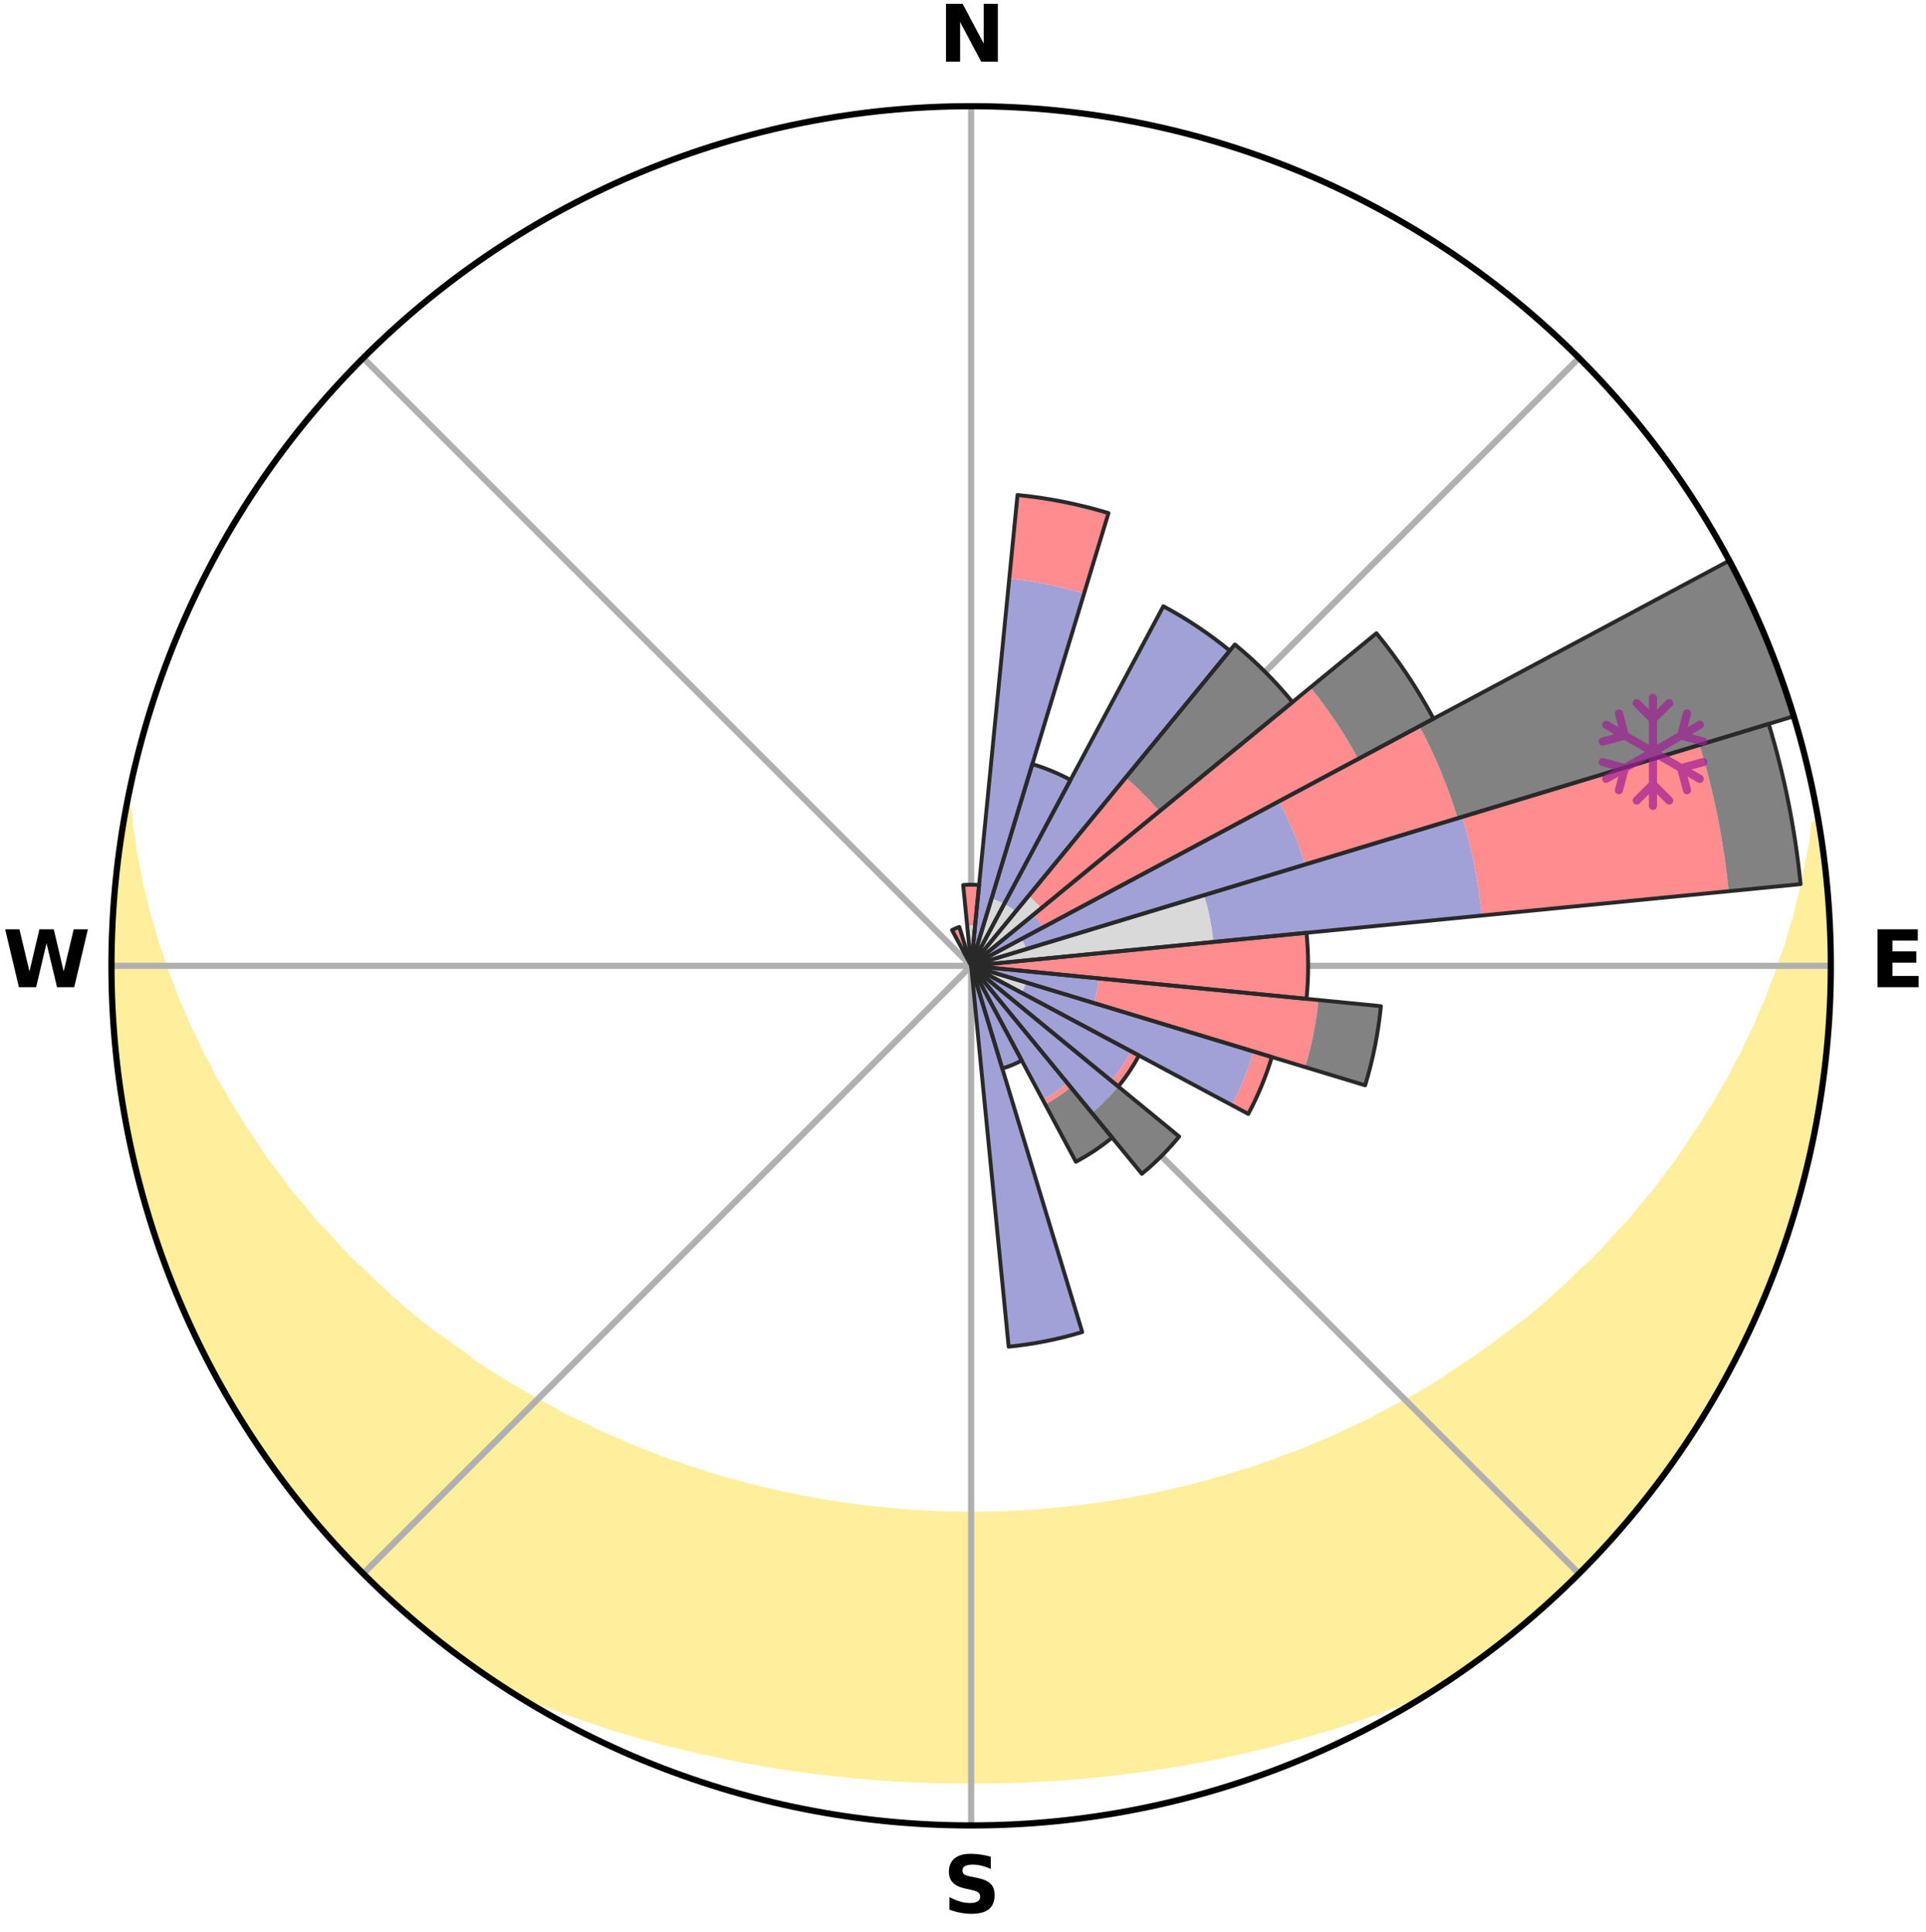 <?xml version="1.0" encoding="utf-8" standalone="no"?>
<!DOCTYPE svg PUBLIC "-//W3C//DTD SVG 1.1//EN"
  "http://www.w3.org/Graphics/SVG/1.1/DTD/svg11.dtd">
<svg xmlns:xlink="http://www.w3.org/1999/xlink" width="248.41pt" height="249.158pt" viewBox="0 0 248.41 249.158" xmlns="http://www.w3.org/2000/svg" version="1.1">
 <title>Ski Rose for Fjätervålen</title>
 <defs>
  <style type="text/css">*{stroke-linejoin: round; stroke-linecap: butt}</style>
 </defs>
 <g id="figure_1">
  <g id="patch_1">
   <path d="M 0 249.158 
L 248.41 249.158 
L 248.41 0 
L 0 0 
z
" style="fill: #ffffff"/>
  </g>
  <g id="axes_1">
   <g id="patch_2">
    <path d="M 236.135 124.579 
C 236.135 110.018 233.267 95.599 227.695 82.147 
C 222.122 68.695 213.955 56.471 203.659 46.175 
C 193.363 35.879 181.139 27.711 167.687 22.139 
C 154.235 16.567 139.815 13.699 125.255 13.699 
C 110.694 13.699 96.275 16.567 82.823 22.139 
C 69.371 27.711 57.147 35.879 46.851 46.175 
C 36.555 56.471 28.387 68.695 22.815 82.147 
C 17.243 95.599 14.375 110.018 14.375 124.579 
C 14.375 139.14 17.243 153.559 22.815 167.011 
C 28.387 180.463 36.555 192.687 46.851 202.983 
C 57.147 213.279 69.371 221.447 82.823 227.019 
C 96.275 232.591 110.694 235.459 125.255 235.459 
C 139.815 235.459 154.235 232.591 167.687 227.019 
C 181.139 221.447 193.363 213.279 203.659 202.983 
C 213.955 192.687 222.122 180.463 227.695 167.011 
C 233.267 153.559 236.135 139.14 236.135 124.579 
M 125.255 124.579 
C 125.255 124.579 125.255 124.579 125.255 124.579 
C 125.255 124.579 125.255 124.579 125.255 124.579 
C 125.255 124.579 125.255 124.579 125.255 124.579 
C 125.255 124.579 125.255 124.579 125.255 124.579 
C 125.255 124.579 125.255 124.579 125.255 124.579 
C 125.255 124.579 125.255 124.579 125.255 124.579 
C 125.255 124.579 125.255 124.579 125.255 124.579 
C 125.255 124.579 125.255 124.579 125.255 124.579 
C 125.255 124.579 125.255 124.579 125.255 124.579 
C 125.255 124.579 125.255 124.579 125.255 124.579 
C 125.255 124.579 125.255 124.579 125.255 124.579 
C 125.255 124.579 125.255 124.579 125.255 124.579 
C 125.255 124.579 125.255 124.579 125.255 124.579 
C 125.255 124.579 125.255 124.579 125.255 124.579 
C 125.255 124.579 125.255 124.579 125.255 124.579 
C 125.255 124.579 125.255 124.579 125.255 124.579 
z
" style="fill: #ffffff"/>
   </g>
   <g id="PolyCollection_1">
    <defs>
     <path id="m9a1ddccb7d" d="M 234.586 -142.875 
L 234.103 -142.794 
L 233.907 -140.817 
L 233.533 -138.834 
L 233.106 -136.867 
L 232.766 -134.931 
L 232.247 -132.999 
L 231.824 -131.097 
L 231.223 -129.206 
L 230.725 -127.341 
L 230.05 -125.494 
L 229.482 -123.669 
L 228.739 -121.869 
L 228.106 -120.088 
L 227.299 -118.338 
L 226.605 -116.603 
L 225.739 -114.904 
L 224.987 -113.216 
L 224.067 -111.57 
L 223.261 -109.932 
L 222.29 -108.341 
L 221.434 -106.753 
L 220.415 -105.218 
L 219.512 -103.683 
L 218.45 -102.205 
L 217.504 -100.722 
L 216.536 -99.265 
L 215.416 -97.872 
L 214.409 -96.469 
L 213.384 -95.091 
L 212.213 -93.786 
L 211.154 -92.463 
L 210.078 -91.166 
L 208.864 -89.947 
L 207.759 -88.705 
L 206.64 -87.49 
L 205.508 -86.3 
L 204.247 -85.195 
L 203.091 -84.06 
L 201.924 -82.951 
L 200.746 -81.868 
L 199.558 -80.811 
L 198.36 -79.78 
L 197.154 -78.774 
L 195.839 -77.861 
L 194.618 -76.907 
L 193.391 -75.978 
L 192.158 -75.074 
L 190.918 -74.194 
L 189.673 -73.338 
L 188.423 -72.507 
L 187.169 -71.699 
L 185.992 -70.843 
L 184.729 -70.081 
L 183.462 -69.343 
L 182.193 -68.626 
L 180.922 -67.932 
L 179.649 -67.26 
L 178.375 -66.608 
L 177.164 -65.907 
L 175.886 -65.298 
L 174.608 -64.709 
L 173.33 -64.14 
L 172.106 -63.522 
L 170.827 -62.992 
L 169.548 -62.482 
L 168.318 -61.922 
L 167.04 -61.449 
L 165.763 -60.994 
L 164.528 -60.491 
L 163.253 -60.071 
L 162.015 -59.606 
L 160.742 -59.22 
L 159.471 -58.85 
L 158.232 -58.438 
L 156.964 -58.099 
L 155.724 -57.722 
L 154.459 -57.414 
L 153.218 -57.07 
L 151.957 -56.793 
L 150.716 -56.481 
L 149.458 -56.232 
L 148.217 -55.953 
L 146.963 -55.731 
L 145.722 -55.483 
L 144.471 -55.287 
L 143.231 -55.07 
L 141.991 -54.868 
L 140.744 -54.712 
L 139.505 -54.539 
L 138.26 -54.408 
L 137.022 -54.264 
L 135.78 -54.156 
L 134.541 -54.041 
L 133.303 -53.941 
L 132.063 -53.869 
L 130.826 -53.797 
L 129.588 -53.74 
L 128.349 -53.704 
L 127.112 -53.674 
L 125.874 -53.66 
L 124.636 -53.66 
L 123.398 -53.678 
L 122.161 -53.71 
L 120.923 -53.75 
L 119.685 -53.809 
L 118.447 -53.872 
L 117.209 -53.959 
L 115.971 -54.062 
L 114.731 -54.16 
L 113.493 -54.291 
L 112.25 -54.413 
L 111.012 -54.572 
L 109.774 -54.747 
L 108.528 -54.907 
L 107.289 -55.111 
L 106.041 -55.295 
L 104.801 -55.53 
L 103.55 -55.74 
L 102.31 -56.005 
L 101.055 -56.242 
L 99.815 -56.538 
L 98.557 -56.803 
L 97.317 -57.132 
L 96.056 -57.426 
L 94.816 -57.788 
L 93.552 -58.112 
L 92.313 -58.508 
L 91.045 -58.863 
L 89.808 -59.294 
L 88.538 -59.682 
L 87.302 -60.149 
L 86.031 -60.571 
L 84.757 -61.01 
L 83.525 -61.531 
L 82.25 -62.006 
L 80.973 -62.499 
L 79.747 -63.078 
L 78.471 -63.609 
L 77.194 -64.159 
L 75.975 -64.798 
L 74.701 -65.388 
L 73.427 -65.998 
L 72.153 -66.628 
L 70.948 -67.351 
L 69.679 -68.024 
L 68.411 -68.719 
L 67.146 -69.436 
L 65.883 -70.175 
L 64.623 -70.936 
L 63.366 -71.721 
L 62.113 -72.529 
L 60.865 -73.361 
L 59.711 -74.286 
L 58.476 -75.165 
L 57.246 -76.069 
L 55.925 -76.93 
L 54.706 -77.884 
L 53.495 -78.863 
L 52.292 -79.867 
L 51.098 -80.897 
L 49.914 -81.953 
L 48.739 -83.035 
L 47.576 -84.142 
L 46.424 -85.275 
L 45.167 -86.379 
L 44.038 -87.566 
L 42.923 -88.78 
L 41.822 -90.02 
L 40.611 -91.237 
L 39.539 -92.531 
L 38.484 -93.852 
L 37.316 -95.155 
L 36.294 -96.53 
L 35.291 -97.931 
L 34.174 -99.32 
L 33.21 -100.775 
L 32.267 -102.255 
L 31.208 -103.729 
L 30.308 -105.262 
L 29.293 -106.794 
L 28.44 -108.378 
L 27.472 -109.965 
L 26.669 -111.6 
L 25.751 -113.242 
L 25.002 -114.926 
L 24.139 -116.621 
L 23.447 -118.352 
L 22.643 -120.099 
L 22.012 -121.876 
L 21.271 -123.672 
L 20.705 -125.491 
L 20.032 -127.334 
L 19.535 -129.195 
L 18.935 -131.082 
L 18.512 -132.98 
L 17.992 -134.907 
L 17.651 -136.839 
L 17.221 -138.802 
L 16.97 -140.762 
L 16.643 -142.755 
L 16.492 -144.737 
L 16.254 -144.781 
L 16.254 -144.781 
L 15.958 -142.869 
L 15.695 -140.953 
L 15.346 -139.049 
L 15.191 -137.119 
L 14.908 -135.204 
L 14.78 -133.274 
L 14.685 -131.342 
L 14.502 -129.415 
L 14.475 -127.48 
L 14.399 -125.546 
L 14.439 -123.612 
L 14.512 -121.679 
L 14.496 -119.743 
L 14.635 -117.813 
L 14.723 -115.88 
L 14.928 -113.956 
L 15.165 -112.036 
L 15.435 -110.121 
L 15.618 -108.194 
L 15.985 -106.293 
L 16.232 -104.373 
L 16.631 -102.479 
L 17.062 -100.593 
L 17.524 -98.715 
L 17.927 -96.822 
L 18.451 -94.96 
L 19.007 -93.107 
L 19.593 -91.264 
L 20.12 -89.401 
L 20.768 -87.578 
L 21.446 -85.767 
L 22.155 -83.967 
L 22.894 -82.18 
L 23.572 -80.366 
L 24.371 -78.604 
L 25.2 -76.855 
L 26.058 -75.121 
L 26.945 -73.402 
L 27.869 -71.703 
L 28.813 -70.015 
L 29.786 -68.343 
L 30.787 -66.689 
L 31.82 -65.055 
L 32.796 -63.382 
L 33.882 -61.78 
L 34.995 -60.198 
L 36.136 -58.635 
L 37.304 -57.092 
L 38.503 -55.574 
L 39.725 -54.074 
L 40.979 -52.601 
L 42.254 -51.146 
L 43.555 -49.715 
L 44.835 -48.264 
L 46.191 -46.883 
L 47.571 -45.527 
L 48.933 -44.152 
L 50.365 -42.851 
L 51.786 -41.538 
L 53.266 -40.292 
L 54.757 -39.058 
L 56.231 -37.805 
L 57.76 -36.617 
L 59.329 -35.485 
L 60.868 -34.312 
L 62.452 -33.201 
L 64.072 -32.142 
L 65.857 -31.343 
L 67.653 -30.581 
L 69.452 -29.844 
L 71.274 -29.169 
L 73.087 -28.497 
L 74.9 -27.849 
L 76.721 -27.235 
L 78.53 -26.618 
L 80.354 -26.053 
L 82.183 -25.52 
L 84.01 -25.006 
L 85.842 -24.524 
L 87.673 -24.061 
L 89.506 -23.628 
L 91.338 -23.213 
L 93.173 -22.829 
L 95.001 -22.444 
L 96.835 -22.1 
L 98.671 -21.785 
L 100.504 -21.486 
L 102.336 -21.197 
L 104.171 -20.95 
L 106.005 -20.718 
L 107.84 -20.515 
L 109.673 -20.318 
L 111.507 -20.151 
L 113.341 -20.012 
L 115.174 -19.887 
L 117.007 -19.78 
L 118.841 -19.706 
L 120.673 -19.644 
L 122.506 -19.604 
L 124.339 -19.589 
L 126.171 -19.59 
L 128.004 -19.605 
L 129.836 -19.646 
L 131.67 -19.699 
L 133.502 -19.784 
L 135.335 -19.888 
L 137.17 -20.005 
L 139.002 -20.156 
L 140.836 -20.325 
L 142.671 -20.506 
L 144.505 -20.716 
L 146.337 -20.959 
L 148.172 -21.206 
L 150.006 -21.483 
L 151.842 -21.774 
L 153.672 -22.11 
L 155.505 -22.456 
L 157.341 -22.816 
L 159.173 -23.208 
L 161.008 -23.615 
L 162.839 -24.055 
L 164.662 -24.539 
L 166.494 -25.02 
L 168.321 -25.535 
L 170.149 -26.067 
L 171.972 -26.634 
L 173.796 -27.22 
L 175.614 -27.841 
L 177.431 -28.482 
L 179.24 -29.16 
L 181.048 -29.86 
L 182.847 -30.598 
L 184.642 -31.36 
L 186.427 -32.159 
L 188.056 -33.203 
L 189.639 -34.315 
L 191.206 -35.451 
L 192.742 -36.628 
L 194.266 -37.82 
L 195.771 -39.037 
L 197.229 -40.309 
L 198.706 -41.557 
L 200.149 -42.847 
L 201.561 -44.169 
L 202.936 -45.53 
L 204.336 -46.866 
L 205.661 -48.277 
L 206.996 -49.677 
L 208.26 -51.142 
L 209.566 -52.571 
L 210.804 -54.058 
L 211.977 -55.597 
L 213.222 -57.08 
L 214.332 -58.666 
L 215.511 -60.2 
L 216.556 -61.83 
L 217.653 -63.422 
L 218.734 -65.027 
L 219.77 -66.66 
L 220.776 -68.313 
L 221.751 -69.984 
L 222.695 -71.673 
L 223.514 -73.429 
L 224.392 -75.151 
L 225.238 -76.889 
L 226.15 -78.598 
L 226.932 -80.368 
L 227.682 -82.153 
L 228.398 -83.95 
L 229.082 -85.76 
L 229.72 -87.586 
L 230.335 -89.42 
L 230.918 -91.264 
L 231.466 -93.118 
L 232.095 -94.95 
L 232.558 -96.829 
L 233.005 -98.711 
L 233.418 -100.6 
L 233.797 -102.496 
L 234.26 -104.376 
L 234.546 -106.29 
L 234.823 -108.204 
L 235.185 -110.106 
L 235.394 -112.03 
L 235.568 -113.957 
L 235.678 -115.889 
L 235.906 -117.811 
L 235.977 -119.745 
L 236.014 -121.679 
L 236.109 -123.612 
L 236.078 -125.546 
L 236.013 -127.479 
L 235.914 -129.411 
L 235.904 -131.347 
L 235.738 -133.274 
L 235.507 -135.195 
L 235.395 -137.128 
L 235.128 -139.044 
L 234.829 -140.955 
L 234.586 -142.875 
z
" style="stroke: #ffee9c"/>
    </defs>
    <g clip-path="url(#pbbfd4c37f7)">
     <use xlink:href="#m9a1ddccb7d" x="0" y="249.158" style="fill: #ffee9c; stroke: #ffee9c"/>
    </g>
   </g>
   <g id="matplotlib.axis_1">
    <g id="xtick_1">
     <g id="line2d_1">
      <path d="M 125.255 124.579 
L 125.255 13.699 
" clip-path="url(#pbbfd4c37f7)" style="fill: none; stroke: #b0b0b0; stroke-width: 0.8; stroke-linecap: square"/>
     </g>
     <g id="text_1">
      <!-- N -->
      <g transform="translate(121.07 7.958) scale(0.1 -0.1)">
       <defs>
        <path id="DejaVuSans-Bold-4e" d="M 588 4666 
L 1931 4666 
L 3628 1466 
L 3628 4666 
L 4769 4666 
L 4769 0 
L 3425 0 
L 1728 3200 
L 1728 0 
L 588 0 
L 588 4666 
z
" transform="scale(0.016)"/>
       </defs>
       <use xlink:href="#DejaVuSans-Bold-4e"/>
      </g>
     </g>
    </g>
    <g id="xtick_2">
     <g id="line2d_2">
      <path d="M 125.255 124.579 
L 203.659 46.175 
" clip-path="url(#pbbfd4c37f7)" style="fill: none; stroke: #b0b0b0; stroke-width: 0.8; stroke-linecap: square"/>
     </g>
    </g>
    <g id="xtick_3">
     <g id="line2d_3">
      <path d="M 125.255 124.579 
L 236.135 124.579 
" clip-path="url(#pbbfd4c37f7)" style="fill: none; stroke: #b0b0b0; stroke-width: 0.8; stroke-linecap: square"/>
     </g>
     <g id="text_2">
      <!-- E -->
      <g transform="translate(241.219 127.338) scale(0.1 -0.1)">
       <defs>
        <path id="DejaVuSans-Bold-45" d="M 588 4666 
L 3834 4666 
L 3834 3756 
L 1791 3756 
L 1791 2888 
L 3713 2888 
L 3713 1978 
L 1791 1978 
L 1791 909 
L 3903 909 
L 3903 0 
L 588 0 
L 588 4666 
z
" transform="scale(0.016)"/>
       </defs>
       <use xlink:href="#DejaVuSans-Bold-45"/>
      </g>
     </g>
    </g>
    <g id="xtick_4">
     <g id="line2d_4">
      <path d="M 125.255 124.579 
L 203.659 202.983 
" clip-path="url(#pbbfd4c37f7)" style="fill: none; stroke: #b0b0b0; stroke-width: 0.8; stroke-linecap: square"/>
     </g>
    </g>
    <g id="xtick_5">
     <g id="line2d_5">
      <path d="M 125.255 124.579 
L 125.255 235.459 
" clip-path="url(#pbbfd4c37f7)" style="fill: none; stroke: #b0b0b0; stroke-width: 0.8; stroke-linecap: square"/>
     </g>
     <g id="text_3">
      <!-- S -->
      <g transform="translate(121.654 246.718) scale(0.1 -0.1)">
       <defs>
        <path id="DejaVuSans-Bold-53" d="M 3834 4519 
L 3834 3531 
Q 3450 3703 3084 3790 
Q 2719 3878 2394 3878 
Q 1963 3878 1756 3759 
Q 1550 3641 1550 3391 
Q 1550 3203 1689 3098 
Q 1828 2994 2194 2919 
L 2706 2816 
Q 3484 2659 3812 2340 
Q 4141 2022 4141 1434 
Q 4141 663 3683 286 
Q 3225 -91 2284 -91 
Q 1841 -91 1394 -6 
Q 947 78 500 244 
L 500 1259 
Q 947 1022 1364 901 
Q 1781 781 2169 781 
Q 2563 781 2772 912 
Q 2981 1044 2981 1288 
Q 2981 1506 2839 1625 
Q 2697 1744 2272 1838 
L 1806 1941 
Q 1106 2091 782 2419 
Q 459 2747 459 3303 
Q 459 4000 909 4375 
Q 1359 4750 2203 4750 
Q 2588 4750 2994 4692 
Q 3400 4634 3834 4519 
z
" transform="scale(0.016)"/>
       </defs>
       <use xlink:href="#DejaVuSans-Bold-53"/>
      </g>
     </g>
    </g>
    <g id="xtick_6">
     <g id="line2d_6">
      <path d="M 125.255 124.579 
L 46.851 202.983 
" clip-path="url(#pbbfd4c37f7)" style="fill: none; stroke: #b0b0b0; stroke-width: 0.8; stroke-linecap: square"/>
     </g>
    </g>
    <g id="xtick_7">
     <g id="line2d_7">
      <path d="M 125.255 124.579 
L 14.375 124.579 
" clip-path="url(#pbbfd4c37f7)" style="fill: none; stroke: #b0b0b0; stroke-width: 0.8; stroke-linecap: square"/>
     </g>
     <g id="text_4">
      <!-- W -->
      <g transform="translate(0.36 127.338) scale(0.1 -0.1)">
       <defs>
        <path id="DejaVuSans-Bold-57" d="M 191 4666 
L 1344 4666 
L 2150 1275 
L 2950 4666 
L 4109 4666 
L 4909 1275 
L 5716 4666 
L 6859 4666 
L 5759 0 
L 4372 0 
L 3525 3547 
L 2688 0 
L 1300 0 
L 191 4666 
z
" transform="scale(0.016)"/>
       </defs>
       <use xlink:href="#DejaVuSans-Bold-57"/>
      </g>
     </g>
    </g>
    <g id="xtick_8">
     <g id="line2d_8">
      <path d="M 125.255 124.579 
L 46.851 46.175 
" clip-path="url(#pbbfd4c37f7)" style="fill: none; stroke: #b0b0b0; stroke-width: 0.8; stroke-linecap: square"/>
     </g>
    </g>
   </g>
   <g id="matplotlib.axis_2"/>
   <g id="patch_3">
    <path d="M 125.255 124.579 
C 125.255 124.579 125.255 124.579 125.255 124.579 
C 125.255 124.579 125.255 124.579 125.255 124.579 
L 125.768 119.372 
C 125.597 119.355 125.426 119.346 125.255 119.346 
C 125.084 119.346 124.912 119.355 124.742 119.372 
z
" clip-path="url(#pbbfd4c37f7)" style="fill: #d9d9d9"/>
   </g>
   <g id="patch_4">
    <path d="M 125.255 124.579 
C 125.255 124.579 125.255 124.579 125.255 124.579 
C 125.255 124.579 125.255 124.579 125.255 124.579 
L 125.255 124.579 
C 125.255 124.579 125.255 124.579 125.255 124.579 
C 125.255 124.579 125.255 124.579 125.255 124.579 
z
" clip-path="url(#pbbfd4c37f7)" style="fill: #d9d9d9"/>
   </g>
   <g id="patch_5">
    <path d="M 125.255 124.579 
C 125.255 124.579 125.255 124.579 125.255 124.579 
C 125.255 124.579 125.255 124.579 125.255 124.579 
L 129.527 116.586 
C 129.266 116.446 128.997 116.319 128.723 116.206 
C 128.449 116.092 128.17 115.992 127.886 115.906 
z
" clip-path="url(#pbbfd4c37f7)" style="fill: #d9d9d9"/>
   </g>
   <g id="patch_6">
    <path d="M 125.255 124.579 
C 125.255 124.579 125.255 124.579 125.255 124.579 
C 125.255 124.579 125.255 124.579 125.255 124.579 
L 131.005 117.573 
C 130.775 117.385 130.537 117.208 130.29 117.043 
C 130.044 116.878 129.789 116.726 129.527 116.586 
z
" clip-path="url(#pbbfd4c37f7)" style="fill: #d9d9d9"/>
   </g>
   <g id="patch_7">
    <path d="M 125.255 124.579 
C 125.255 124.579 125.255 124.579 125.255 124.579 
C 125.255 124.579 125.255 124.579 125.255 124.579 
L 134.3 117.156 
C 134.057 116.86 133.799 116.576 133.529 116.305 
C 133.258 116.035 132.974 115.777 132.678 115.534 
z
" clip-path="url(#pbbfd4c37f7)" style="fill: #d9d9d9"/>
   </g>
   <g id="patch_8">
    <path d="M 125.255 124.579 
C 125.255 124.579 125.255 124.579 125.255 124.579 
C 125.255 124.579 125.255 124.579 125.255 124.579 
L 125.255 124.579 
C 125.255 124.579 125.255 124.579 125.255 124.579 
C 125.255 124.579 125.255 124.579 125.255 124.579 
z
" clip-path="url(#pbbfd4c37f7)" style="fill: #d9d9d9"/>
   </g>
   <g id="patch_9">
    <path d="M 125.255 124.579 
C 125.255 124.579 125.255 124.579 125.255 124.579 
C 125.255 124.579 125.255 124.579 125.255 124.579 
L 132.336 122.431 
C 132.266 122.199 132.184 121.971 132.092 121.747 
C 131.999 121.523 131.895 121.304 131.781 121.091 
z
" clip-path="url(#pbbfd4c37f7)" style="fill: #d9d9d9"/>
   </g>
   <g id="patch_10">
    <path d="M 125.255 124.579 
C 125.255 124.579 125.255 124.579 125.255 124.579 
C 125.255 124.579 125.255 124.579 125.255 124.579 
L 156.5 121.502 
C 156.399 120.479 156.249 119.462 156.048 118.454 
C 155.848 117.446 155.598 116.449 155.299 115.465 
z
" clip-path="url(#pbbfd4c37f7)" style="fill: #d9d9d9"/>
   </g>
   <g id="patch_11">
    <path d="M 125.255 124.579 
C 125.255 124.579 125.255 124.579 125.255 124.579 
C 125.255 124.579 125.255 124.579 125.255 124.579 
L 125.255 124.579 
C 125.255 124.579 125.255 124.579 125.255 124.579 
C 125.255 124.579 125.255 124.579 125.255 124.579 
z
" clip-path="url(#pbbfd4c37f7)" style="fill: #d9d9d9"/>
   </g>
   <g id="patch_12">
    <path d="M 125.255 124.579 
C 125.255 124.579 125.255 124.579 125.255 124.579 
C 125.255 124.579 125.255 124.579 125.255 124.579 
L 125.255 124.579 
C 125.255 124.579 125.255 124.579 125.255 124.579 
C 125.255 124.579 125.255 124.579 125.255 124.579 
z
" clip-path="url(#pbbfd4c37f7)" style="fill: #d9d9d9"/>
   </g>
   <g id="patch_13">
    <path d="M 125.255 124.579 
C 125.255 124.579 125.255 124.579 125.255 124.579 
C 125.255 124.579 125.255 124.579 125.255 124.579 
L 131.781 128.068 
C 131.895 127.854 131.999 127.635 132.092 127.411 
C 132.184 127.187 132.266 126.959 132.336 126.727 
z
" clip-path="url(#pbbfd4c37f7)" style="fill: #d9d9d9"/>
   </g>
   <g id="patch_14">
    <path d="M 125.255 124.579 
C 125.255 124.579 125.255 124.579 125.255 124.579 
C 125.255 124.579 125.255 124.579 125.255 124.579 
L 125.255 124.579 
C 125.255 124.579 125.255 124.579 125.255 124.579 
C 125.255 124.579 125.255 124.579 125.255 124.579 
z
" clip-path="url(#pbbfd4c37f7)" style="fill: #d9d9d9"/>
   </g>
   <g id="patch_15">
    <path d="M 125.255 124.579 
C 125.255 124.579 125.255 124.579 125.255 124.579 
C 125.255 124.579 125.255 124.579 125.255 124.579 
L 125.255 124.579 
C 125.255 124.579 125.255 124.579 125.255 124.579 
C 125.255 124.579 125.255 124.579 125.255 124.579 
z
" clip-path="url(#pbbfd4c37f7)" style="fill: #d9d9d9"/>
   </g>
   <g id="patch_16">
    <path d="M 125.255 124.579 
C 125.255 124.579 125.255 124.579 125.255 124.579 
C 125.255 124.579 125.255 124.579 125.255 124.579 
L 125.255 124.579 
C 125.255 124.579 125.255 124.579 125.255 124.579 
C 125.255 124.579 125.255 124.579 125.255 124.579 
z
" clip-path="url(#pbbfd4c37f7)" style="fill: #d9d9d9"/>
   </g>
   <g id="patch_17">
    <path d="M 125.255 124.579 
C 125.255 124.579 125.255 124.579 125.255 124.579 
C 125.255 124.579 125.255 124.579 125.255 124.579 
L 125.255 124.579 
C 125.255 124.579 125.255 124.579 125.255 124.579 
C 125.255 124.579 125.255 124.579 125.255 124.579 
z
" clip-path="url(#pbbfd4c37f7)" style="fill: #d9d9d9"/>
   </g>
   <g id="patch_18">
    <path d="M 125.255 124.579 
C 125.255 124.579 125.255 124.579 125.255 124.579 
C 125.255 124.579 125.255 124.579 125.255 124.579 
L 125.255 124.579 
C 125.255 124.579 125.255 124.579 125.255 124.579 
C 125.255 124.579 125.255 124.579 125.255 124.579 
z
" clip-path="url(#pbbfd4c37f7)" style="fill: #d9d9d9"/>
   </g>
   <g id="patch_19">
    <path d="M 125.255 124.579 
C 125.255 124.579 125.255 124.579 125.255 124.579 
C 125.255 124.579 125.255 124.579 125.255 124.579 
L 125.255 124.579 
C 125.255 124.579 125.255 124.579 125.255 124.579 
C 125.255 124.579 125.255 124.579 125.255 124.579 
z
" clip-path="url(#pbbfd4c37f7)" style="fill: #d9d9d9"/>
   </g>
   <g id="patch_20">
    <path d="M 125.255 124.579 
C 125.255 124.579 125.255 124.579 125.255 124.579 
C 125.255 124.579 125.255 124.579 125.255 124.579 
L 125.255 124.579 
C 125.255 124.579 125.255 124.579 125.255 124.579 
C 125.255 124.579 125.255 124.579 125.255 124.579 
z
" clip-path="url(#pbbfd4c37f7)" style="fill: #d9d9d9"/>
   </g>
   <g id="patch_21">
    <path d="M 125.255 124.579 
C 125.255 124.579 125.255 124.579 125.255 124.579 
C 125.255 124.579 125.255 124.579 125.255 124.579 
L 125.255 124.579 
C 125.255 124.579 125.255 124.579 125.255 124.579 
C 125.255 124.579 125.255 124.579 125.255 124.579 
z
" clip-path="url(#pbbfd4c37f7)" style="fill: #d9d9d9"/>
   </g>
   <g id="patch_22">
    <path d="M 125.255 124.579 
C 125.255 124.579 125.255 124.579 125.255 124.579 
C 125.255 124.579 125.255 124.579 125.255 124.579 
L 125.255 124.579 
C 125.255 124.579 125.255 124.579 125.255 124.579 
C 125.255 124.579 125.255 124.579 125.255 124.579 
z
" clip-path="url(#pbbfd4c37f7)" style="fill: #d9d9d9"/>
   </g>
   <g id="patch_23">
    <path d="M 125.255 124.579 
C 125.255 124.579 125.255 124.579 125.255 124.579 
C 125.255 124.579 125.255 124.579 125.255 124.579 
L 125.255 124.579 
C 125.255 124.579 125.255 124.579 125.255 124.579 
C 125.255 124.579 125.255 124.579 125.255 124.579 
z
" clip-path="url(#pbbfd4c37f7)" style="fill: #d9d9d9"/>
   </g>
   <g id="patch_24">
    <path d="M 125.255 124.579 
C 125.255 124.579 125.255 124.579 125.255 124.579 
C 125.255 124.579 125.255 124.579 125.255 124.579 
L 125.255 124.579 
C 125.255 124.579 125.255 124.579 125.255 124.579 
C 125.255 124.579 125.255 124.579 125.255 124.579 
z
" clip-path="url(#pbbfd4c37f7)" style="fill: #d9d9d9"/>
   </g>
   <g id="patch_25">
    <path d="M 125.255 124.579 
C 125.255 124.579 125.255 124.579 125.255 124.579 
C 125.255 124.579 125.255 124.579 125.255 124.579 
L 125.255 124.579 
C 125.255 124.579 125.255 124.579 125.255 124.579 
C 125.255 124.579 125.255 124.579 125.255 124.579 
z
" clip-path="url(#pbbfd4c37f7)" style="fill: #d9d9d9"/>
   </g>
   <g id="patch_26">
    <path d="M 125.255 124.579 
C 125.255 124.579 125.255 124.579 125.255 124.579 
C 125.255 124.579 125.255 124.579 125.255 124.579 
L 125.255 124.579 
C 125.255 124.579 125.255 124.579 125.255 124.579 
C 125.255 124.579 125.255 124.579 125.255 124.579 
z
" clip-path="url(#pbbfd4c37f7)" style="fill: #d9d9d9"/>
   </g>
   <g id="patch_27">
    <path d="M 125.255 124.579 
C 125.255 124.579 125.255 124.579 125.255 124.579 
C 125.255 124.579 125.255 124.579 125.255 124.579 
L 125.255 124.579 
C 125.255 124.579 125.255 124.579 125.255 124.579 
C 125.255 124.579 125.255 124.579 125.255 124.579 
z
" clip-path="url(#pbbfd4c37f7)" style="fill: #d9d9d9"/>
   </g>
   <g id="patch_28">
    <path d="M 125.255 124.579 
C 125.255 124.579 125.255 124.579 125.255 124.579 
C 125.255 124.579 125.255 124.579 125.255 124.579 
L 125.255 124.579 
C 125.255 124.579 125.255 124.579 125.255 124.579 
C 125.255 124.579 125.255 124.579 125.255 124.579 
z
" clip-path="url(#pbbfd4c37f7)" style="fill: #d9d9d9"/>
   </g>
   <g id="patch_29">
    <path d="M 125.255 124.579 
C 125.255 124.579 125.255 124.579 125.255 124.579 
C 125.255 124.579 125.255 124.579 125.255 124.579 
L 125.255 124.579 
C 125.255 124.579 125.255 124.579 125.255 124.579 
C 125.255 124.579 125.255 124.579 125.255 124.579 
z
" clip-path="url(#pbbfd4c37f7)" style="fill: #d9d9d9"/>
   </g>
   <g id="patch_30">
    <path d="M 125.255 124.579 
C 125.255 124.579 125.255 124.579 125.255 124.579 
C 125.255 124.579 125.255 124.579 125.255 124.579 
L 125.255 124.579 
C 125.255 124.579 125.255 124.579 125.255 124.579 
C 125.255 124.579 125.255 124.579 125.255 124.579 
z
" clip-path="url(#pbbfd4c37f7)" style="fill: #d9d9d9"/>
   </g>
   <g id="patch_31">
    <path d="M 125.255 124.579 
C 125.255 124.579 125.255 124.579 125.255 124.579 
C 125.255 124.579 125.255 124.579 125.255 124.579 
L 125.255 124.579 
C 125.255 124.579 125.255 124.579 125.255 124.579 
C 125.255 124.579 125.255 124.579 125.255 124.579 
z
" clip-path="url(#pbbfd4c37f7)" style="fill: #d9d9d9"/>
   </g>
   <g id="patch_32">
    <path d="M 125.255 124.579 
C 125.255 124.579 125.255 124.579 125.255 124.579 
C 125.255 124.579 125.255 124.579 125.255 124.579 
L 125.255 124.579 
C 125.255 124.579 125.255 124.579 125.255 124.579 
C 125.255 124.579 125.255 124.579 125.255 124.579 
z
" clip-path="url(#pbbfd4c37f7)" style="fill: #d9d9d9"/>
   </g>
   <g id="patch_33">
    <path d="M 125.255 124.579 
C 125.255 124.579 125.255 124.579 125.255 124.579 
C 125.255 124.579 125.255 124.579 125.255 124.579 
L 125.255 124.579 
C 125.255 124.579 125.255 124.579 125.255 124.579 
C 125.255 124.579 125.255 124.579 125.255 124.579 
z
" clip-path="url(#pbbfd4c37f7)" style="fill: #d9d9d9"/>
   </g>
   <g id="patch_34">
    <path d="M 125.255 124.579 
C 125.255 124.579 125.255 124.579 125.255 124.579 
C 125.255 124.579 125.255 124.579 125.255 124.579 
L 125.255 124.579 
C 125.255 124.579 125.255 124.579 125.255 124.579 
C 125.255 124.579 125.255 124.579 125.255 124.579 
z
" clip-path="url(#pbbfd4c37f7)" style="fill: #d9d9d9"/>
   </g>
   <g id="patch_35">
    <path d="M 124.742 119.372 
C 124.912 119.355 125.084 119.346 125.255 119.346 
C 125.426 119.346 125.597 119.355 125.768 119.372 
L 125.768 119.372 
C 125.597 119.355 125.426 119.346 125.255 119.346 
C 125.084 119.346 124.912 119.355 124.742 119.372 
z
" clip-path="url(#pbbfd4c37f7)" style="fill: #a1a1d8"/>
   </g>
   <g id="patch_36">
    <path d="M 125.255 124.579 
C 125.255 124.579 125.255 124.579 125.255 124.579 
C 125.255 124.579 125.255 124.579 125.255 124.579 
L 139.824 76.549 
C 138.252 76.073 136.658 75.673 135.047 75.353 
C 133.435 75.032 131.809 74.791 130.174 74.63 
z
" clip-path="url(#pbbfd4c37f7)" style="fill: #a1a1d8"/>
   </g>
   <g id="patch_37">
    <path d="M 127.886 115.906 
C 128.17 115.992 128.449 116.092 128.723 116.206 
C 128.997 116.319 129.266 116.446 129.527 116.586 
L 138.072 100.599 
C 137.287 100.18 136.482 99.799 135.66 99.459 
C 134.838 99.118 133.999 98.818 133.148 98.56 
z
" clip-path="url(#pbbfd4c37f7)" style="fill: #a1a1d8"/>
   </g>
   <g id="patch_38">
    <path d="M 129.527 116.586 
C 129.789 116.726 130.044 116.878 130.29 117.043 
C 130.537 117.208 130.775 117.385 131.005 117.573 
L 158.617 83.928 
C 157.286 82.836 155.903 81.81 154.471 80.853 
C 153.04 79.897 151.563 79.012 150.045 78.2 
z
" clip-path="url(#pbbfd4c37f7)" style="fill: #a1a1d8"/>
   </g>
   <g id="patch_39">
    <path d="M 132.678 115.534 
C 132.974 115.777 133.258 116.035 133.529 116.305 
C 133.799 116.576 134.057 116.86 134.3 117.156 
L 134.3 117.156 
C 134.057 116.86 133.799 116.576 133.529 116.305 
C 133.258 116.035 132.974 115.777 132.678 115.534 
z
" clip-path="url(#pbbfd4c37f7)" style="fill: #a1a1d8"/>
   </g>
   <g id="patch_40">
    <path d="M 125.255 124.579 
C 125.255 124.579 125.255 124.579 125.255 124.579 
C 125.255 124.579 125.255 124.579 125.255 124.579 
L 134.485 119.646 
C 134.323 119.344 134.147 119.05 133.957 118.765 
C 133.766 118.48 133.562 118.205 133.345 117.94 
z
" clip-path="url(#pbbfd4c37f7)" style="fill: #a1a1d8"/>
   </g>
   <g id="patch_41">
    <path d="M 131.781 121.091 
C 131.895 121.304 131.999 121.523 132.092 121.747 
C 132.184 121.971 132.266 122.199 132.336 122.431 
L 168.33 111.512 
C 167.903 110.102 167.406 108.714 166.842 107.353 
C 166.278 105.992 165.648 104.659 164.953 103.36 
z
" clip-path="url(#pbbfd4c37f7)" style="fill: #a1a1d8"/>
   </g>
   <g id="patch_42">
    <path d="M 155.299 115.465 
C 155.598 116.449 155.848 117.446 156.048 118.454 
C 156.249 119.462 156.399 120.479 156.5 121.502 
L 191.126 118.091 
C 190.913 115.935 190.595 113.791 190.173 111.666 
C 189.75 109.541 189.223 107.438 188.594 105.365 
z
" clip-path="url(#pbbfd4c37f7)" style="fill: #a1a1d8"/>
   </g>
   <g id="patch_43">
    <path d="M 125.255 124.579 
C 125.255 124.579 125.255 124.579 125.255 124.579 
C 125.255 124.579 125.255 124.579 125.255 124.579 
L 125.255 124.579 
C 125.255 124.579 125.255 124.579 125.255 124.579 
C 125.255 124.579 125.255 124.579 125.255 124.579 
z
" clip-path="url(#pbbfd4c37f7)" style="fill: #a1a1d8"/>
   </g>
   <g id="patch_44">
    <path d="M 125.255 124.579 
C 125.255 124.579 125.255 124.579 125.255 124.579 
C 125.255 124.579 125.255 124.579 125.255 124.579 
L 141.09 129.383 
C 141.247 128.864 141.379 128.339 141.484 127.807 
C 141.59 127.276 141.669 126.74 141.723 126.201 
z
" clip-path="url(#pbbfd4c37f7)" style="fill: #a1a1d8"/>
   </g>
   <g id="patch_45">
    <path d="M 132.336 126.727 
C 132.266 126.959 132.184 127.187 132.092 127.411 
C 131.999 127.635 131.895 127.854 131.781 128.068 
L 158.852 142.537 
C 159.439 141.437 159.973 140.309 160.45 139.157 
C 160.927 138.005 161.348 136.831 161.709 135.637 
z
" clip-path="url(#pbbfd4c37f7)" style="fill: #a1a1d8"/>
   </g>
   <g id="patch_46">
    <path d="M 125.255 124.579 
C 125.255 124.579 125.255 124.579 125.255 124.579 
C 125.255 124.579 125.255 124.579 125.255 124.579 
L 143.345 139.425 
C 143.83 138.833 144.287 138.217 144.713 137.58 
C 145.138 136.943 145.532 136.286 145.893 135.61 
z
" clip-path="url(#pbbfd4c37f7)" style="fill: #a1a1d8"/>
   </g>
   <g id="patch_47">
    <path d="M 125.255 124.579 
C 125.255 124.579 125.255 124.579 125.255 124.579 
C 125.255 124.579 125.255 124.579 125.255 124.579 
L 140.825 143.552 
C 141.446 143.042 142.042 142.502 142.61 141.934 
C 143.178 141.366 143.718 140.77 144.227 140.149 
z
" clip-path="url(#pbbfd4c37f7)" style="fill: #a1a1d8"/>
   </g>
   <g id="patch_48">
    <path d="M 125.255 124.579 
C 125.255 124.579 125.255 124.579 125.255 124.579 
C 125.255 124.579 125.255 124.579 125.255 124.579 
L 134.484 141.846 
C 135.05 141.544 135.6 141.215 136.132 140.859 
C 136.665 140.502 137.18 140.121 137.676 139.714 
z
" clip-path="url(#pbbfd4c37f7)" style="fill: #a1a1d8"/>
   </g>
   <g id="patch_49">
    <path d="M 125.255 124.579 
C 125.255 124.579 125.255 124.579 125.255 124.579 
C 125.255 124.579 125.255 124.579 125.255 124.579 
L 129.274 137.827 
C 129.707 137.696 130.134 137.543 130.553 137.37 
C 130.972 137.196 131.381 137.002 131.781 136.789 
z
" clip-path="url(#pbbfd4c37f7)" style="fill: #a1a1d8"/>
   </g>
   <g id="patch_50">
    <path d="M 125.255 124.579 
C 125.255 124.579 125.255 124.579 125.255 124.579 
C 125.255 124.579 125.255 124.579 125.255 124.579 
L 130.094 173.707 
C 131.702 173.549 133.301 173.311 134.886 172.996 
C 136.47 172.681 138.039 172.288 139.585 171.819 
z
" clip-path="url(#pbbfd4c37f7)" style="fill: #a1a1d8"/>
   </g>
   <g id="patch_51">
    <path d="M 125.255 124.579 
C 125.255 124.579 125.255 124.579 125.255 124.579 
C 125.255 124.579 125.255 124.579 125.255 124.579 
L 125.255 124.579 
C 125.255 124.579 125.255 124.579 125.255 124.579 
C 125.255 124.579 125.255 124.579 125.255 124.579 
z
" clip-path="url(#pbbfd4c37f7)" style="fill: #a1a1d8"/>
   </g>
   <g id="patch_52">
    <path d="M 125.255 124.579 
C 125.255 124.579 125.255 124.579 125.255 124.579 
C 125.255 124.579 125.255 124.579 125.255 124.579 
L 125.255 124.579 
C 125.255 124.579 125.255 124.579 125.255 124.579 
C 125.255 124.579 125.255 124.579 125.255 124.579 
z
" clip-path="url(#pbbfd4c37f7)" style="fill: #a1a1d8"/>
   </g>
   <g id="patch_53">
    <path d="M 125.255 124.579 
C 125.255 124.579 125.255 124.579 125.255 124.579 
C 125.255 124.579 125.255 124.579 125.255 124.579 
L 125.255 124.579 
C 125.255 124.579 125.255 124.579 125.255 124.579 
C 125.255 124.579 125.255 124.579 125.255 124.579 
z
" clip-path="url(#pbbfd4c37f7)" style="fill: #a1a1d8"/>
   </g>
   <g id="patch_54">
    <path d="M 125.255 124.579 
C 125.255 124.579 125.255 124.579 125.255 124.579 
C 125.255 124.579 125.255 124.579 125.255 124.579 
L 125.255 124.579 
C 125.255 124.579 125.255 124.579 125.255 124.579 
C 125.255 124.579 125.255 124.579 125.255 124.579 
z
" clip-path="url(#pbbfd4c37f7)" style="fill: #a1a1d8"/>
   </g>
   <g id="patch_55">
    <path d="M 125.255 124.579 
C 125.255 124.579 125.255 124.579 125.255 124.579 
C 125.255 124.579 125.255 124.579 125.255 124.579 
L 125.255 124.579 
C 125.255 124.579 125.255 124.579 125.255 124.579 
C 125.255 124.579 125.255 124.579 125.255 124.579 
z
" clip-path="url(#pbbfd4c37f7)" style="fill: #a1a1d8"/>
   </g>
   <g id="patch_56">
    <path d="M 125.255 124.579 
C 125.255 124.579 125.255 124.579 125.255 124.579 
C 125.255 124.579 125.255 124.579 125.255 124.579 
L 125.255 124.579 
C 125.255 124.579 125.255 124.579 125.255 124.579 
C 125.255 124.579 125.255 124.579 125.255 124.579 
z
" clip-path="url(#pbbfd4c37f7)" style="fill: #a1a1d8"/>
   </g>
   <g id="patch_57">
    <path d="M 125.255 124.579 
C 125.255 124.579 125.255 124.579 125.255 124.579 
C 125.255 124.579 125.255 124.579 125.255 124.579 
L 125.255 124.579 
C 125.255 124.579 125.255 124.579 125.255 124.579 
C 125.255 124.579 125.255 124.579 125.255 124.579 
z
" clip-path="url(#pbbfd4c37f7)" style="fill: #a1a1d8"/>
   </g>
   <g id="patch_58">
    <path d="M 125.255 124.579 
C 125.255 124.579 125.255 124.579 125.255 124.579 
C 125.255 124.579 125.255 124.579 125.255 124.579 
L 125.255 124.579 
C 125.255 124.579 125.255 124.579 125.255 124.579 
C 125.255 124.579 125.255 124.579 125.255 124.579 
z
" clip-path="url(#pbbfd4c37f7)" style="fill: #a1a1d8"/>
   </g>
   <g id="patch_59">
    <path d="M 125.255 124.579 
C 125.255 124.579 125.255 124.579 125.255 124.579 
C 125.255 124.579 125.255 124.579 125.255 124.579 
L 125.255 124.579 
C 125.255 124.579 125.255 124.579 125.255 124.579 
C 125.255 124.579 125.255 124.579 125.255 124.579 
z
" clip-path="url(#pbbfd4c37f7)" style="fill: #a1a1d8"/>
   </g>
   <g id="patch_60">
    <path d="M 125.255 124.579 
C 125.255 124.579 125.255 124.579 125.255 124.579 
C 125.255 124.579 125.255 124.579 125.255 124.579 
L 125.255 124.579 
C 125.255 124.579 125.255 124.579 125.255 124.579 
C 125.255 124.579 125.255 124.579 125.255 124.579 
z
" clip-path="url(#pbbfd4c37f7)" style="fill: #a1a1d8"/>
   </g>
   <g id="patch_61">
    <path d="M 125.255 124.579 
C 125.255 124.579 125.255 124.579 125.255 124.579 
C 125.255 124.579 125.255 124.579 125.255 124.579 
L 125.255 124.579 
C 125.255 124.579 125.255 124.579 125.255 124.579 
C 125.255 124.579 125.255 124.579 125.255 124.579 
z
" clip-path="url(#pbbfd4c37f7)" style="fill: #a1a1d8"/>
   </g>
   <g id="patch_62">
    <path d="M 125.255 124.579 
C 125.255 124.579 125.255 124.579 125.255 124.579 
C 125.255 124.579 125.255 124.579 125.255 124.579 
L 125.255 124.579 
C 125.255 124.579 125.255 124.579 125.255 124.579 
C 125.255 124.579 125.255 124.579 125.255 124.579 
z
" clip-path="url(#pbbfd4c37f7)" style="fill: #a1a1d8"/>
   </g>
   <g id="patch_63">
    <path d="M 125.255 124.579 
C 125.255 124.579 125.255 124.579 125.255 124.579 
C 125.255 124.579 125.255 124.579 125.255 124.579 
L 125.255 124.579 
C 125.255 124.579 125.255 124.579 125.255 124.579 
C 125.255 124.579 125.255 124.579 125.255 124.579 
z
" clip-path="url(#pbbfd4c37f7)" style="fill: #a1a1d8"/>
   </g>
   <g id="patch_64">
    <path d="M 125.255 124.579 
C 125.255 124.579 125.255 124.579 125.255 124.579 
C 125.255 124.579 125.255 124.579 125.255 124.579 
L 125.255 124.579 
C 125.255 124.579 125.255 124.579 125.255 124.579 
C 125.255 124.579 125.255 124.579 125.255 124.579 
z
" clip-path="url(#pbbfd4c37f7)" style="fill: #a1a1d8"/>
   </g>
   <g id="patch_65">
    <path d="M 125.255 124.579 
C 125.255 124.579 125.255 124.579 125.255 124.579 
C 125.255 124.579 125.255 124.579 125.255 124.579 
L 125.255 124.579 
C 125.255 124.579 125.255 124.579 125.255 124.579 
C 125.255 124.579 125.255 124.579 125.255 124.579 
z
" clip-path="url(#pbbfd4c37f7)" style="fill: #a1a1d8"/>
   </g>
   <g id="patch_66">
    <path d="M 125.255 124.579 
C 125.255 124.579 125.255 124.579 125.255 124.579 
C 125.255 124.579 125.255 124.579 125.255 124.579 
L 125.255 124.579 
C 125.255 124.579 125.255 124.579 125.255 124.579 
C 125.255 124.579 125.255 124.579 125.255 124.579 
z
" clip-path="url(#pbbfd4c37f7)" style="fill: #a1a1d8"/>
   </g>
   <g id="patch_67">
    <path d="M 124.742 119.372 
C 124.912 119.355 125.084 119.346 125.255 119.346 
C 125.426 119.346 125.597 119.355 125.768 119.372 
L 126.281 114.164 
C 125.94 114.13 125.597 114.114 125.255 114.114 
C 124.912 114.114 124.57 114.13 124.229 114.164 
z
" clip-path="url(#pbbfd4c37f7)" style="fill: #ff8c8e"/>
   </g>
   <g id="patch_68">
    <path d="M 130.174 74.63 
C 131.809 74.791 133.435 75.032 135.047 75.353 
C 136.658 75.673 138.252 76.073 139.824 76.549 
L 142.969 66.183 
C 141.058 65.603 139.119 65.117 137.16 64.728 
C 135.201 64.338 133.224 64.045 131.236 63.849 
z
" clip-path="url(#pbbfd4c37f7)" style="fill: #ff8c8e"/>
   </g>
   <g id="patch_69">
    <path d="M 133.148 98.56 
C 133.999 98.818 134.838 99.118 135.66 99.459 
C 136.482 99.799 137.287 100.18 138.072 100.599 
L 138.072 100.599 
C 137.287 100.18 136.482 99.799 135.66 99.459 
C 134.838 99.118 133.999 98.818 133.148 98.56 
z
" clip-path="url(#pbbfd4c37f7)" style="fill: #ff8c8e"/>
   </g>
   <g id="patch_70">
    <path d="M 150.045 78.2 
C 151.563 79.012 153.04 79.897 154.471 80.853 
C 155.903 81.81 157.286 82.836 158.617 83.928 
L 158.617 83.928 
C 157.286 82.836 155.903 81.81 154.471 80.853 
C 153.04 79.897 151.563 79.012 150.045 78.2 
z
" clip-path="url(#pbbfd4c37f7)" style="fill: #ff8c8e"/>
   </g>
   <g id="patch_71">
    <path d="M 132.678 115.534 
C 132.974 115.777 133.258 116.035 133.529 116.305 
C 133.799 116.576 134.057 116.86 134.3 117.156 
L 149.525 104.661 
C 148.873 103.867 148.182 103.105 147.456 102.378 
C 146.729 101.652 145.967 100.961 145.173 100.309 
z
" clip-path="url(#pbbfd4c37f7)" style="fill: #ff8c8e"/>
   </g>
   <g id="patch_72">
    <path d="M 133.345 117.94 
C 133.562 118.205 133.766 118.48 133.957 118.765 
C 134.147 119.05 134.323 119.344 134.485 119.646 
L 175.172 97.898 
C 174.299 96.264 173.346 94.674 172.317 93.133 
C 171.287 91.593 170.183 90.104 169.008 88.672 
z
" clip-path="url(#pbbfd4c37f7)" style="fill: #ff8c8e"/>
   </g>
   <g id="patch_73">
    <path d="M 164.953 103.36 
C 165.648 104.659 166.278 105.992 166.842 107.353 
C 167.406 108.714 167.903 110.102 168.33 111.512 
L 187.998 105.546 
C 187.375 103.493 186.651 101.471 185.83 99.488 
C 185.009 97.505 184.091 95.564 183.079 93.671 
z
" clip-path="url(#pbbfd4c37f7)" style="fill: #ff8c8e"/>
   </g>
   <g id="patch_74">
    <path d="M 188.594 105.365 
C 189.223 107.438 189.75 109.541 190.173 111.666 
C 190.595 113.791 190.913 115.935 191.126 118.091 
L 222.957 114.956 
C 222.642 111.758 222.17 108.578 221.544 105.426 
C 220.917 102.274 220.135 99.155 219.203 96.08 
z
" clip-path="url(#pbbfd4c37f7)" style="fill: #ff8c8e"/>
   </g>
   <g id="patch_75">
    <path d="M 125.255 124.579 
C 125.255 124.579 125.255 124.579 125.255 124.579 
C 125.255 124.579 125.255 124.579 125.255 124.579 
L 168.512 128.84 
C 168.651 127.424 168.721 126.002 168.721 124.579 
C 168.721 123.156 168.651 121.734 168.512 120.319 
z
" clip-path="url(#pbbfd4c37f7)" style="fill: #ff8c8e"/>
   </g>
   <g id="patch_76">
    <path d="M 141.723 126.201 
C 141.669 126.74 141.59 127.276 141.484 127.807 
C 141.379 128.339 141.247 128.864 141.09 129.383 
L 168.33 137.646 
C 168.758 136.236 169.116 134.806 169.404 133.361 
C 169.691 131.916 169.907 130.457 170.052 128.991 
z
" clip-path="url(#pbbfd4c37f7)" style="fill: #ff8c8e"/>
   </g>
   <g id="patch_77">
    <path d="M 161.709 135.637 
C 161.348 136.831 160.927 138.005 160.45 139.157 
C 159.973 140.309 159.439 141.437 158.852 142.537 
L 161.002 143.686 
C 161.627 142.516 162.194 141.316 162.702 140.09 
C 163.21 138.865 163.657 137.615 164.042 136.345 
z
" clip-path="url(#pbbfd4c37f7)" style="fill: #ff8c8e"/>
   </g>
   <g id="patch_78">
    <path d="M 145.893 135.61 
C 145.532 136.286 145.138 136.943 144.713 137.58 
C 144.287 138.217 143.83 138.833 143.345 139.425 
L 144.227 140.149 
C 144.737 139.528 145.216 138.883 145.662 138.215 
C 146.109 137.547 146.522 136.857 146.901 136.149 
z
" clip-path="url(#pbbfd4c37f7)" style="fill: #ff8c8e"/>
   </g>
   <g id="patch_79">
    <path d="M 144.227 140.149 
C 143.718 140.77 143.178 141.366 142.61 141.934 
C 142.042 142.502 141.446 143.042 140.825 143.552 
L 140.825 143.552 
C 141.446 143.042 142.042 142.502 142.61 141.934 
C 143.178 141.366 143.718 140.77 144.227 140.149 
z
" clip-path="url(#pbbfd4c37f7)" style="fill: #ff8c8e"/>
   </g>
   <g id="patch_80">
    <path d="M 137.676 139.714 
C 137.18 140.121 136.665 140.502 136.132 140.859 
C 135.6 141.215 135.05 141.544 134.484 141.846 
L 134.808 142.452 
C 135.393 142.14 135.963 141.798 136.514 141.43 
C 137.066 141.061 137.599 140.666 138.112 140.245 
z
" clip-path="url(#pbbfd4c37f7)" style="fill: #ff8c8e"/>
   </g>
   <g id="patch_81">
    <path d="M 131.781 136.789 
C 131.381 137.002 130.972 137.196 130.553 137.37 
C 130.134 137.543 129.707 137.696 129.274 137.827 
L 129.274 137.827 
C 129.707 137.696 130.134 137.543 130.553 137.37 
C 130.972 137.196 131.381 137.002 131.781 136.789 
z
" clip-path="url(#pbbfd4c37f7)" style="fill: #ff8c8e"/>
   </g>
   <g id="patch_82">
    <path d="M 139.585 171.819 
C 138.039 172.288 136.47 172.681 134.886 172.996 
C 133.301 173.311 131.702 173.549 130.094 173.707 
L 130.094 173.707 
C 131.702 173.549 133.301 173.311 134.886 172.996 
C 136.47 172.681 138.039 172.288 139.585 171.819 
z
" clip-path="url(#pbbfd4c37f7)" style="fill: #ff8c8e"/>
   </g>
   <g id="patch_83">
    <path d="M 125.255 124.579 
C 125.255 124.579 125.255 124.579 125.255 124.579 
C 125.255 124.579 125.255 124.579 125.255 124.579 
L 125.255 124.579 
C 125.255 124.579 125.255 124.579 125.255 124.579 
C 125.255 124.579 125.255 124.579 125.255 124.579 
z
" clip-path="url(#pbbfd4c37f7)" style="fill: #ff8c8e"/>
   </g>
   <g id="patch_84">
    <path d="M 125.255 124.579 
C 125.255 124.579 125.255 124.579 125.255 124.579 
C 125.255 124.579 125.255 124.579 125.255 124.579 
L 125.255 124.579 
C 125.255 124.579 125.255 124.579 125.255 124.579 
C 125.255 124.579 125.255 124.579 125.255 124.579 
z
" clip-path="url(#pbbfd4c37f7)" style="fill: #ff8c8e"/>
   </g>
   <g id="patch_85">
    <path d="M 125.255 124.579 
C 125.255 124.579 125.255 124.579 125.255 124.579 
C 125.255 124.579 125.255 124.579 125.255 124.579 
L 125.255 124.579 
C 125.255 124.579 125.255 124.579 125.255 124.579 
C 125.255 124.579 125.255 124.579 125.255 124.579 
z
" clip-path="url(#pbbfd4c37f7)" style="fill: #ff8c8e"/>
   </g>
   <g id="patch_86">
    <path d="M 125.255 124.579 
C 125.255 124.579 125.255 124.579 125.255 124.579 
C 125.255 124.579 125.255 124.579 125.255 124.579 
L 125.255 124.579 
C 125.255 124.579 125.255 124.579 125.255 124.579 
C 125.255 124.579 125.255 124.579 125.255 124.579 
z
" clip-path="url(#pbbfd4c37f7)" style="fill: #ff8c8e"/>
   </g>
   <g id="patch_87">
    <path d="M 125.255 124.579 
C 125.255 124.579 125.255 124.579 125.255 124.579 
C 125.255 124.579 125.255 124.579 125.255 124.579 
L 125.255 124.579 
C 125.255 124.579 125.255 124.579 125.255 124.579 
C 125.255 124.579 125.255 124.579 125.255 124.579 
z
" clip-path="url(#pbbfd4c37f7)" style="fill: #ff8c8e"/>
   </g>
   <g id="patch_88">
    <path d="M 125.255 124.579 
C 125.255 124.579 125.255 124.579 125.255 124.579 
C 125.255 124.579 125.255 124.579 125.255 124.579 
L 125.255 124.579 
C 125.255 124.579 125.255 124.579 125.255 124.579 
C 125.255 124.579 125.255 124.579 125.255 124.579 
z
" clip-path="url(#pbbfd4c37f7)" style="fill: #ff8c8e"/>
   </g>
   <g id="patch_89">
    <path d="M 125.255 124.579 
C 125.255 124.579 125.255 124.579 125.255 124.579 
C 125.255 124.579 125.255 124.579 125.255 124.579 
L 125.255 124.579 
C 125.255 124.579 125.255 124.579 125.255 124.579 
C 125.255 124.579 125.255 124.579 125.255 124.579 
z
" clip-path="url(#pbbfd4c37f7)" style="fill: #ff8c8e"/>
   </g>
   <g id="patch_90">
    <path d="M 125.255 124.579 
C 125.255 124.579 125.255 124.579 125.255 124.579 
C 125.255 124.579 125.255 124.579 125.255 124.579 
L 125.255 124.579 
C 125.255 124.579 125.255 124.579 125.255 124.579 
C 125.255 124.579 125.255 124.579 125.255 124.579 
z
" clip-path="url(#pbbfd4c37f7)" style="fill: #ff8c8e"/>
   </g>
   <g id="patch_91">
    <path d="M 125.255 124.579 
C 125.255 124.579 125.255 124.579 125.255 124.579 
C 125.255 124.579 125.255 124.579 125.255 124.579 
L 125.255 124.579 
C 125.255 124.579 125.255 124.579 125.255 124.579 
C 125.255 124.579 125.255 124.579 125.255 124.579 
z
" clip-path="url(#pbbfd4c37f7)" style="fill: #ff8c8e"/>
   </g>
   <g id="patch_92">
    <path d="M 125.255 124.579 
C 125.255 124.579 125.255 124.579 125.255 124.579 
C 125.255 124.579 125.255 124.579 125.255 124.579 
L 125.255 124.579 
C 125.255 124.579 125.255 124.579 125.255 124.579 
C 125.255 124.579 125.255 124.579 125.255 124.579 
z
" clip-path="url(#pbbfd4c37f7)" style="fill: #ff8c8e"/>
   </g>
   <g id="patch_93">
    <path d="M 125.255 124.579 
C 125.255 124.579 125.255 124.579 125.255 124.579 
C 125.255 124.579 125.255 124.579 125.255 124.579 
L 125.255 124.579 
C 125.255 124.579 125.255 124.579 125.255 124.579 
C 125.255 124.579 125.255 124.579 125.255 124.579 
z
" clip-path="url(#pbbfd4c37f7)" style="fill: #ff8c8e"/>
   </g>
   <g id="patch_94">
    <path d="M 125.255 124.579 
C 125.255 124.579 125.255 124.579 125.255 124.579 
C 125.255 124.579 125.255 124.579 125.255 124.579 
L 125.255 124.579 
C 125.255 124.579 125.255 124.579 125.255 124.579 
C 125.255 124.579 125.255 124.579 125.255 124.579 
z
" clip-path="url(#pbbfd4c37f7)" style="fill: #ff8c8e"/>
   </g>
   <g id="patch_95">
    <path d="M 125.255 124.579 
C 125.255 124.579 125.255 124.579 125.255 124.579 
C 125.255 124.579 125.255 124.579 125.255 124.579 
L 125.255 124.579 
C 125.255 124.579 125.255 124.579 125.255 124.579 
C 125.255 124.579 125.255 124.579 125.255 124.579 
z
" clip-path="url(#pbbfd4c37f7)" style="fill: #ff8c8e"/>
   </g>
   <g id="patch_96">
    <path d="M 125.255 124.579 
C 125.255 124.579 125.255 124.579 125.255 124.579 
C 125.255 124.579 125.255 124.579 125.255 124.579 
L 125.255 124.579 
C 125.255 124.579 125.255 124.579 125.255 124.579 
C 125.255 124.579 125.255 124.579 125.255 124.579 
z
" clip-path="url(#pbbfd4c37f7)" style="fill: #ff8c8e"/>
   </g>
   <g id="patch_97">
    <path d="M 125.255 124.579 
C 125.255 124.579 125.255 124.579 125.255 124.579 
C 125.255 124.579 125.255 124.579 125.255 124.579 
L 123.736 119.572 
C 123.572 119.621 123.411 119.679 123.252 119.745 
C 123.094 119.81 122.939 119.883 122.788 119.964 
z
" clip-path="url(#pbbfd4c37f7)" style="fill: #ff8c8e"/>
   </g>
   <g id="patch_98">
    <path d="M 125.255 124.579 
C 125.255 124.579 125.255 124.579 125.255 124.579 
C 125.255 124.579 125.255 124.579 125.255 124.579 
L 125.255 124.579 
C 125.255 124.579 125.255 124.579 125.255 124.579 
C 125.255 124.579 125.255 124.579 125.255 124.579 
z
" clip-path="url(#pbbfd4c37f7)" style="fill: #ff8c8e"/>
   </g>
   <g id="patch_99">
    <path d="M 124.229 114.164 
C 124.57 114.13 124.912 114.114 125.255 114.114 
C 125.597 114.114 125.94 114.13 126.281 114.164 
L 126.281 114.164 
C 125.94 114.13 125.597 114.114 125.255 114.114 
C 124.912 114.114 124.57 114.13 124.229 114.164 
z
" clip-path="url(#pbbfd4c37f7)" style="fill: #828282"/>
   </g>
   <g id="patch_100">
    <path d="M 131.236 63.849 
C 133.224 64.045 135.201 64.338 137.16 64.728 
C 139.119 65.117 141.058 65.603 142.969 66.183 
L 142.969 66.183 
C 141.058 65.603 139.119 65.117 137.16 64.728 
C 135.201 64.338 133.224 64.045 131.236 63.849 
z
" clip-path="url(#pbbfd4c37f7)" style="fill: #828282"/>
   </g>
   <g id="patch_101">
    <path d="M 133.148 98.56 
C 133.999 98.818 134.838 99.118 135.66 99.459 
C 136.482 99.799 137.287 100.18 138.072 100.599 
L 138.072 100.599 
C 137.287 100.18 136.482 99.799 135.66 99.459 
C 134.838 99.118 133.999 98.818 133.148 98.56 
z
" clip-path="url(#pbbfd4c37f7)" style="fill: #828282"/>
   </g>
   <g id="patch_102">
    <path d="M 150.045 78.2 
C 151.563 79.012 153.04 79.897 154.471 80.853 
C 155.903 81.81 157.286 82.836 158.617 83.928 
L 158.617 83.928 
C 157.286 82.836 155.903 81.81 154.471 80.853 
C 153.04 79.897 151.563 79.012 150.045 78.2 
z
" clip-path="url(#pbbfd4c37f7)" style="fill: #828282"/>
   </g>
   <g id="patch_103">
    <path d="M 145.173 100.309 
C 145.967 100.961 146.729 101.652 147.456 102.378 
C 148.182 103.105 148.873 103.867 149.525 104.661 
L 166.703 90.563 
C 165.59 89.206 164.411 87.905 163.17 86.664 
C 161.929 85.423 160.628 84.244 159.271 83.13 
z
" clip-path="url(#pbbfd4c37f7)" style="fill: #828282"/>
   </g>
   <g id="patch_104">
    <path d="M 169.008 88.672 
C 170.183 90.104 171.287 91.593 172.317 93.133 
C 173.346 94.674 174.299 96.264 175.172 97.898 
L 184.892 92.702 
C 183.849 90.75 182.71 88.851 181.481 87.01 
C 180.251 85.17 178.932 83.391 177.527 81.68 
z
" clip-path="url(#pbbfd4c37f7)" style="fill: #828282"/>
   </g>
   <g id="patch_105">
    <path d="M 183.079 93.671 
C 184.091 95.564 185.009 97.505 185.83 99.488 
C 186.651 101.471 187.375 103.493 187.998 105.546 
L 231.36 92.392 
C 230.307 88.919 229.083 85.5 227.695 82.147 
C 226.306 78.794 224.753 75.511 223.042 72.311 
z
" clip-path="url(#pbbfd4c37f7)" style="fill: #828282"/>
   </g>
   <g id="patch_106">
    <path d="M 219.203 96.08 
C 220.135 99.155 220.917 102.274 221.544 105.426 
C 222.17 108.578 222.642 111.758 222.957 114.956 
L 232.232 114.043 
C 231.887 110.541 231.37 107.059 230.684 103.608 
C 229.997 100.157 229.142 96.742 228.121 93.375 
z
" clip-path="url(#pbbfd4c37f7)" style="fill: #828282"/>
   </g>
   <g id="patch_107">
    <path d="M 168.512 120.319 
C 168.651 121.734 168.721 123.156 168.721 124.579 
C 168.721 126.002 168.651 127.424 168.512 128.84 
L 168.512 128.84 
C 168.651 127.424 168.721 126.002 168.721 124.579 
C 168.721 123.156 168.651 121.734 168.512 120.319 
z
" clip-path="url(#pbbfd4c37f7)" style="fill: #828282"/>
   </g>
   <g id="patch_108">
    <path d="M 170.052 128.991 
C 169.907 130.457 169.691 131.916 169.404 133.361 
C 169.116 134.806 168.758 136.236 168.33 137.646 
L 176.075 139.995 
C 176.579 138.332 177.002 136.645 177.341 134.94 
C 177.68 133.235 177.935 131.514 178.106 129.784 
z
" clip-path="url(#pbbfd4c37f7)" style="fill: #828282"/>
   </g>
   <g id="patch_109">
    <path d="M 164.042 136.345 
C 163.657 137.615 163.21 138.865 162.702 140.09 
C 162.194 141.316 161.627 142.516 161.002 143.686 
L 161.002 143.686 
C 161.627 142.516 162.194 141.316 162.702 140.09 
C 163.21 138.865 163.657 137.615 164.042 136.345 
z
" clip-path="url(#pbbfd4c37f7)" style="fill: #828282"/>
   </g>
   <g id="patch_110">
    <path d="M 146.901 136.149 
C 146.522 136.857 146.109 137.547 145.662 138.215 
C 145.216 138.883 144.737 139.528 144.227 140.149 
L 144.227 140.149 
C 144.737 139.528 145.216 138.883 145.662 138.215 
C 146.109 137.547 146.522 136.857 146.901 136.149 
z
" clip-path="url(#pbbfd4c37f7)" style="fill: #828282"/>
   </g>
   <g id="patch_111">
    <path d="M 144.227 140.149 
C 143.718 140.77 143.178 141.366 142.61 141.934 
C 142.042 142.502 141.446 143.042 140.825 143.552 
L 147.275 151.41 
C 148.153 150.69 148.995 149.926 149.799 149.123 
C 150.602 148.319 151.365 147.477 152.086 146.599 
z
" clip-path="url(#pbbfd4c37f7)" style="fill: #828282"/>
   </g>
   <g id="patch_112">
    <path d="M 138.112 140.245 
C 137.599 140.666 137.066 141.061 136.514 141.43 
C 135.963 141.798 135.393 142.14 134.808 142.452 
L 138.766 149.856 
C 139.593 149.414 140.398 148.931 141.178 148.41 
C 141.958 147.889 142.712 147.329 143.437 146.734 
z
" clip-path="url(#pbbfd4c37f7)" style="fill: #828282"/>
   </g>
   <g id="patch_113">
    <path d="M 131.781 136.789 
C 131.381 137.002 130.972 137.196 130.553 137.37 
C 130.134 137.543 129.707 137.696 129.274 137.827 
L 129.274 137.827 
C 129.707 137.696 130.134 137.543 130.553 137.37 
C 130.972 137.196 131.381 137.002 131.781 136.789 
z
" clip-path="url(#pbbfd4c37f7)" style="fill: #828282"/>
   </g>
   <g id="patch_114">
    <path d="M 139.585 171.819 
C 138.039 172.288 136.47 172.681 134.886 172.996 
C 133.301 173.311 131.702 173.549 130.094 173.707 
L 130.094 173.707 
C 131.702 173.549 133.301 173.311 134.886 172.996 
C 136.47 172.681 138.039 172.288 139.585 171.819 
z
" clip-path="url(#pbbfd4c37f7)" style="fill: #828282"/>
   </g>
   <g id="patch_115">
    <path d="M 125.255 124.579 
C 125.255 124.579 125.255 124.579 125.255 124.579 
C 125.255 124.579 125.255 124.579 125.255 124.579 
L 125.255 124.579 
C 125.255 124.579 125.255 124.579 125.255 124.579 
C 125.255 124.579 125.255 124.579 125.255 124.579 
z
" clip-path="url(#pbbfd4c37f7)" style="fill: #828282"/>
   </g>
   <g id="patch_116">
    <path d="M 125.255 124.579 
C 125.255 124.579 125.255 124.579 125.255 124.579 
C 125.255 124.579 125.255 124.579 125.255 124.579 
L 125.255 124.579 
C 125.255 124.579 125.255 124.579 125.255 124.579 
C 125.255 124.579 125.255 124.579 125.255 124.579 
z
" clip-path="url(#pbbfd4c37f7)" style="fill: #828282"/>
   </g>
   <g id="patch_117">
    <path d="M 125.255 124.579 
C 125.255 124.579 125.255 124.579 125.255 124.579 
C 125.255 124.579 125.255 124.579 125.255 124.579 
L 125.255 124.579 
C 125.255 124.579 125.255 124.579 125.255 124.579 
C 125.255 124.579 125.255 124.579 125.255 124.579 
z
" clip-path="url(#pbbfd4c37f7)" style="fill: #828282"/>
   </g>
   <g id="patch_118">
    <path d="M 125.255 124.579 
C 125.255 124.579 125.255 124.579 125.255 124.579 
C 125.255 124.579 125.255 124.579 125.255 124.579 
L 125.255 124.579 
C 125.255 124.579 125.255 124.579 125.255 124.579 
C 125.255 124.579 125.255 124.579 125.255 124.579 
z
" clip-path="url(#pbbfd4c37f7)" style="fill: #828282"/>
   </g>
   <g id="patch_119">
    <path d="M 125.255 124.579 
C 125.255 124.579 125.255 124.579 125.255 124.579 
C 125.255 124.579 125.255 124.579 125.255 124.579 
L 125.255 124.579 
C 125.255 124.579 125.255 124.579 125.255 124.579 
C 125.255 124.579 125.255 124.579 125.255 124.579 
z
" clip-path="url(#pbbfd4c37f7)" style="fill: #828282"/>
   </g>
   <g id="patch_120">
    <path d="M 125.255 124.579 
C 125.255 124.579 125.255 124.579 125.255 124.579 
C 125.255 124.579 125.255 124.579 125.255 124.579 
L 125.255 124.579 
C 125.255 124.579 125.255 124.579 125.255 124.579 
C 125.255 124.579 125.255 124.579 125.255 124.579 
z
" clip-path="url(#pbbfd4c37f7)" style="fill: #828282"/>
   </g>
   <g id="patch_121">
    <path d="M 125.255 124.579 
C 125.255 124.579 125.255 124.579 125.255 124.579 
C 125.255 124.579 125.255 124.579 125.255 124.579 
L 125.255 124.579 
C 125.255 124.579 125.255 124.579 125.255 124.579 
C 125.255 124.579 125.255 124.579 125.255 124.579 
z
" clip-path="url(#pbbfd4c37f7)" style="fill: #828282"/>
   </g>
   <g id="patch_122">
    <path d="M 125.255 124.579 
C 125.255 124.579 125.255 124.579 125.255 124.579 
C 125.255 124.579 125.255 124.579 125.255 124.579 
L 125.255 124.579 
C 125.255 124.579 125.255 124.579 125.255 124.579 
C 125.255 124.579 125.255 124.579 125.255 124.579 
z
" clip-path="url(#pbbfd4c37f7)" style="fill: #828282"/>
   </g>
   <g id="patch_123">
    <path d="M 125.255 124.579 
C 125.255 124.579 125.255 124.579 125.255 124.579 
C 125.255 124.579 125.255 124.579 125.255 124.579 
L 125.255 124.579 
C 125.255 124.579 125.255 124.579 125.255 124.579 
C 125.255 124.579 125.255 124.579 125.255 124.579 
z
" clip-path="url(#pbbfd4c37f7)" style="fill: #828282"/>
   </g>
   <g id="patch_124">
    <path d="M 125.255 124.579 
C 125.255 124.579 125.255 124.579 125.255 124.579 
C 125.255 124.579 125.255 124.579 125.255 124.579 
L 125.255 124.579 
C 125.255 124.579 125.255 124.579 125.255 124.579 
C 125.255 124.579 125.255 124.579 125.255 124.579 
z
" clip-path="url(#pbbfd4c37f7)" style="fill: #828282"/>
   </g>
   <g id="patch_125">
    <path d="M 125.255 124.579 
C 125.255 124.579 125.255 124.579 125.255 124.579 
C 125.255 124.579 125.255 124.579 125.255 124.579 
L 125.255 124.579 
C 125.255 124.579 125.255 124.579 125.255 124.579 
C 125.255 124.579 125.255 124.579 125.255 124.579 
z
" clip-path="url(#pbbfd4c37f7)" style="fill: #828282"/>
   </g>
   <g id="patch_126">
    <path d="M 125.255 124.579 
C 125.255 124.579 125.255 124.579 125.255 124.579 
C 125.255 124.579 125.255 124.579 125.255 124.579 
L 125.255 124.579 
C 125.255 124.579 125.255 124.579 125.255 124.579 
C 125.255 124.579 125.255 124.579 125.255 124.579 
z
" clip-path="url(#pbbfd4c37f7)" style="fill: #828282"/>
   </g>
   <g id="patch_127">
    <path d="M 125.255 124.579 
C 125.255 124.579 125.255 124.579 125.255 124.579 
C 125.255 124.579 125.255 124.579 125.255 124.579 
L 125.255 124.579 
C 125.255 124.579 125.255 124.579 125.255 124.579 
C 125.255 124.579 125.255 124.579 125.255 124.579 
z
" clip-path="url(#pbbfd4c37f7)" style="fill: #828282"/>
   </g>
   <g id="patch_128">
    <path d="M 125.255 124.579 
C 125.255 124.579 125.255 124.579 125.255 124.579 
C 125.255 124.579 125.255 124.579 125.255 124.579 
L 125.255 124.579 
C 125.255 124.579 125.255 124.579 125.255 124.579 
C 125.255 124.579 125.255 124.579 125.255 124.579 
z
" clip-path="url(#pbbfd4c37f7)" style="fill: #828282"/>
   </g>
   <g id="patch_129">
    <path d="M 122.788 119.964 
C 122.939 119.883 123.094 119.81 123.252 119.745 
C 123.411 119.679 123.572 119.621 123.736 119.572 
L 123.736 119.572 
C 123.572 119.621 123.411 119.679 123.252 119.745 
C 123.094 119.81 122.939 119.883 122.788 119.964 
z
" clip-path="url(#pbbfd4c37f7)" style="fill: #828282"/>
   </g>
   <g id="patch_130">
    <path d="M 125.255 124.579 
C 125.255 124.579 125.255 124.579 125.255 124.579 
C 125.255 124.579 125.255 124.579 125.255 124.579 
L 125.255 124.579 
C 125.255 124.579 125.255 124.579 125.255 124.579 
C 125.255 124.579 125.255 124.579 125.255 124.579 
z
" clip-path="url(#pbbfd4c37f7)" style="fill: #828282"/>
   </g>
   <g id="patch_131">
    <path d="M 125.255 124.579 
C 125.255 124.579 125.255 124.579 125.255 124.579 
C 125.255 124.579 125.255 124.579 125.255 124.579 
L 126.281 114.164 
C 125.94 114.13 125.597 114.114 125.255 114.114 
C 124.912 114.114 124.57 114.13 124.229 114.164 
L 125.255 124.579 
z
" clip-path="url(#pbbfd4c37f7)" style="fill: none; stroke: #292929; stroke-width: 0.5; stroke-linejoin: miter"/>
   </g>
   <g id="patch_132">
    <path d="M 125.255 124.579 
C 125.255 124.579 125.255 124.579 125.255 124.579 
C 125.255 124.579 125.255 124.579 125.255 124.579 
L 142.969 66.183 
C 141.058 65.603 139.119 65.117 137.16 64.728 
C 135.201 64.338 133.224 64.045 131.236 63.849 
L 125.255 124.579 
z
" clip-path="url(#pbbfd4c37f7)" style="fill: none; stroke: #292929; stroke-width: 0.5; stroke-linejoin: miter"/>
   </g>
   <g id="patch_133">
    <path d="M 125.255 124.579 
C 125.255 124.579 125.255 124.579 125.255 124.579 
C 125.255 124.579 125.255 124.579 125.255 124.579 
L 138.072 100.599 
C 137.287 100.18 136.482 99.799 135.66 99.459 
C 134.838 99.118 133.999 98.818 133.148 98.56 
L 125.255 124.579 
z
" clip-path="url(#pbbfd4c37f7)" style="fill: none; stroke: #292929; stroke-width: 0.5; stroke-linejoin: miter"/>
   </g>
   <g id="patch_134">
    <path d="M 125.255 124.579 
C 125.255 124.579 125.255 124.579 125.255 124.579 
C 125.255 124.579 125.255 124.579 125.255 124.579 
L 158.617 83.928 
C 157.286 82.836 155.903 81.81 154.471 80.853 
C 153.04 79.897 151.563 79.012 150.045 78.2 
L 125.255 124.579 
z
" clip-path="url(#pbbfd4c37f7)" style="fill: none; stroke: #292929; stroke-width: 0.5; stroke-linejoin: miter"/>
   </g>
   <g id="patch_135">
    <path d="M 125.255 124.579 
C 125.255 124.579 125.255 124.579 125.255 124.579 
C 125.255 124.579 125.255 124.579 125.255 124.579 
L 166.703 90.563 
C 165.59 89.206 164.411 87.905 163.17 86.664 
C 161.929 85.423 160.628 84.244 159.271 83.13 
L 125.255 124.579 
z
" clip-path="url(#pbbfd4c37f7)" style="fill: none; stroke: #292929; stroke-width: 0.5; stroke-linejoin: miter"/>
   </g>
   <g id="patch_136">
    <path d="M 125.255 124.579 
C 125.255 124.579 125.255 124.579 125.255 124.579 
C 125.255 124.579 125.255 124.579 125.255 124.579 
L 184.892 92.702 
C 183.849 90.75 182.71 88.851 181.481 87.01 
C 180.251 85.17 178.932 83.391 177.527 81.68 
L 125.255 124.579 
z
" clip-path="url(#pbbfd4c37f7)" style="fill: none; stroke: #292929; stroke-width: 0.5; stroke-linejoin: miter"/>
   </g>
   <g id="patch_137">
    <path d="M 125.255 124.579 
C 125.255 124.579 125.255 124.579 125.255 124.579 
C 125.255 124.579 125.255 124.579 125.255 124.579 
L 231.36 92.392 
C 230.307 88.919 229.083 85.5 227.695 82.147 
C 226.306 78.794 224.753 75.511 223.042 72.311 
L 125.255 124.579 
z
" clip-path="url(#pbbfd4c37f7)" style="fill: none; stroke: #292929; stroke-width: 0.5; stroke-linejoin: miter"/>
   </g>
   <g id="patch_138">
    <path d="M 125.255 124.579 
C 125.255 124.579 125.255 124.579 125.255 124.579 
C 125.255 124.579 125.255 124.579 125.255 124.579 
L 232.232 114.043 
C 231.887 110.541 231.37 107.059 230.684 103.608 
C 229.997 100.157 229.142 96.742 228.121 93.375 
L 125.255 124.579 
z
" clip-path="url(#pbbfd4c37f7)" style="fill: none; stroke: #292929; stroke-width: 0.5; stroke-linejoin: miter"/>
   </g>
   <g id="patch_139">
    <path d="M 125.255 124.579 
C 125.255 124.579 125.255 124.579 125.255 124.579 
C 125.255 124.579 125.255 124.579 125.255 124.579 
L 168.512 128.84 
C 168.651 127.424 168.721 126.002 168.721 124.579 
C 168.721 123.156 168.651 121.734 168.512 120.319 
L 125.255 124.579 
z
" clip-path="url(#pbbfd4c37f7)" style="fill: none; stroke: #292929; stroke-width: 0.5; stroke-linejoin: miter"/>
   </g>
   <g id="patch_140">
    <path d="M 125.255 124.579 
C 125.255 124.579 125.255 124.579 125.255 124.579 
C 125.255 124.579 125.255 124.579 125.255 124.579 
L 176.075 139.995 
C 176.579 138.332 177.002 136.645 177.341 134.94 
C 177.68 133.235 177.935 131.514 178.106 129.784 
L 125.255 124.579 
z
" clip-path="url(#pbbfd4c37f7)" style="fill: none; stroke: #292929; stroke-width: 0.5; stroke-linejoin: miter"/>
   </g>
   <g id="patch_141">
    <path d="M 125.255 124.579 
C 125.255 124.579 125.255 124.579 125.255 124.579 
C 125.255 124.579 125.255 124.579 125.255 124.579 
L 161.002 143.686 
C 161.627 142.516 162.194 141.316 162.702 140.09 
C 163.21 138.865 163.657 137.615 164.042 136.345 
L 125.255 124.579 
z
" clip-path="url(#pbbfd4c37f7)" style="fill: none; stroke: #292929; stroke-width: 0.5; stroke-linejoin: miter"/>
   </g>
   <g id="patch_142">
    <path d="M 125.255 124.579 
C 125.255 124.579 125.255 124.579 125.255 124.579 
C 125.255 124.579 125.255 124.579 125.255 124.579 
L 144.227 140.149 
C 144.737 139.528 145.216 138.883 145.662 138.215 
C 146.109 137.547 146.522 136.857 146.901 136.149 
L 125.255 124.579 
z
" clip-path="url(#pbbfd4c37f7)" style="fill: none; stroke: #292929; stroke-width: 0.5; stroke-linejoin: miter"/>
   </g>
   <g id="patch_143">
    <path d="M 125.255 124.579 
C 125.255 124.579 125.255 124.579 125.255 124.579 
C 125.255 124.579 125.255 124.579 125.255 124.579 
L 147.275 151.41 
C 148.153 150.69 148.995 149.926 149.799 149.123 
C 150.602 148.319 151.365 147.477 152.086 146.599 
L 125.255 124.579 
z
" clip-path="url(#pbbfd4c37f7)" style="fill: none; stroke: #292929; stroke-width: 0.5; stroke-linejoin: miter"/>
   </g>
   <g id="patch_144">
    <path d="M 125.255 124.579 
C 125.255 124.579 125.255 124.579 125.255 124.579 
C 125.255 124.579 125.255 124.579 125.255 124.579 
L 138.766 149.856 
C 139.593 149.414 140.398 148.931 141.178 148.41 
C 141.958 147.889 142.712 147.329 143.437 146.734 
L 125.255 124.579 
z
" clip-path="url(#pbbfd4c37f7)" style="fill: none; stroke: #292929; stroke-width: 0.5; stroke-linejoin: miter"/>
   </g>
   <g id="patch_145">
    <path d="M 125.255 124.579 
C 125.255 124.579 125.255 124.579 125.255 124.579 
C 125.255 124.579 125.255 124.579 125.255 124.579 
L 129.274 137.827 
C 129.707 137.696 130.134 137.543 130.553 137.37 
C 130.972 137.196 131.381 137.002 131.781 136.789 
L 125.255 124.579 
z
" clip-path="url(#pbbfd4c37f7)" style="fill: none; stroke: #292929; stroke-width: 0.5; stroke-linejoin: miter"/>
   </g>
   <g id="patch_146">
    <path d="M 125.255 124.579 
C 125.255 124.579 125.255 124.579 125.255 124.579 
C 125.255 124.579 125.255 124.579 125.255 124.579 
L 130.094 173.707 
C 131.702 173.549 133.301 173.311 134.886 172.996 
C 136.47 172.681 138.039 172.288 139.585 171.819 
L 125.255 124.579 
z
" clip-path="url(#pbbfd4c37f7)" style="fill: none; stroke: #292929; stroke-width: 0.5; stroke-linejoin: miter"/>
   </g>
   <g id="patch_147">
    <path d="M 125.255 124.579 
C 125.255 124.579 125.255 124.579 125.255 124.579 
C 125.255 124.579 125.255 124.579 125.255 124.579 
L 125.255 124.579 
C 125.255 124.579 125.255 124.579 125.255 124.579 
C 125.255 124.579 125.255 124.579 125.255 124.579 
L 125.255 124.579 
z
" clip-path="url(#pbbfd4c37f7)" style="fill: none; stroke: #292929; stroke-width: 0.5; stroke-linejoin: miter"/>
   </g>
   <g id="patch_148">
    <path d="M 125.255 124.579 
C 125.255 124.579 125.255 124.579 125.255 124.579 
C 125.255 124.579 125.255 124.579 125.255 124.579 
L 125.255 124.579 
C 125.255 124.579 125.255 124.579 125.255 124.579 
C 125.255 124.579 125.255 124.579 125.255 124.579 
L 125.255 124.579 
z
" clip-path="url(#pbbfd4c37f7)" style="fill: none; stroke: #292929; stroke-width: 0.5; stroke-linejoin: miter"/>
   </g>
   <g id="patch_149">
    <path d="M 125.255 124.579 
C 125.255 124.579 125.255 124.579 125.255 124.579 
C 125.255 124.579 125.255 124.579 125.255 124.579 
L 125.255 124.579 
C 125.255 124.579 125.255 124.579 125.255 124.579 
C 125.255 124.579 125.255 124.579 125.255 124.579 
L 125.255 124.579 
z
" clip-path="url(#pbbfd4c37f7)" style="fill: none; stroke: #292929; stroke-width: 0.5; stroke-linejoin: miter"/>
   </g>
   <g id="patch_150">
    <path d="M 125.255 124.579 
C 125.255 124.579 125.255 124.579 125.255 124.579 
C 125.255 124.579 125.255 124.579 125.255 124.579 
L 125.255 124.579 
C 125.255 124.579 125.255 124.579 125.255 124.579 
C 125.255 124.579 125.255 124.579 125.255 124.579 
L 125.255 124.579 
z
" clip-path="url(#pbbfd4c37f7)" style="fill: none; stroke: #292929; stroke-width: 0.5; stroke-linejoin: miter"/>
   </g>
   <g id="patch_151">
    <path d="M 125.255 124.579 
C 125.255 124.579 125.255 124.579 125.255 124.579 
C 125.255 124.579 125.255 124.579 125.255 124.579 
L 125.255 124.579 
C 125.255 124.579 125.255 124.579 125.255 124.579 
C 125.255 124.579 125.255 124.579 125.255 124.579 
L 125.255 124.579 
z
" clip-path="url(#pbbfd4c37f7)" style="fill: none; stroke: #292929; stroke-width: 0.5; stroke-linejoin: miter"/>
   </g>
   <g id="patch_152">
    <path d="M 125.255 124.579 
C 125.255 124.579 125.255 124.579 125.255 124.579 
C 125.255 124.579 125.255 124.579 125.255 124.579 
L 125.255 124.579 
C 125.255 124.579 125.255 124.579 125.255 124.579 
C 125.255 124.579 125.255 124.579 125.255 124.579 
L 125.255 124.579 
z
" clip-path="url(#pbbfd4c37f7)" style="fill: none; stroke: #292929; stroke-width: 0.5; stroke-linejoin: miter"/>
   </g>
   <g id="patch_153">
    <path d="M 125.255 124.579 
C 125.255 124.579 125.255 124.579 125.255 124.579 
C 125.255 124.579 125.255 124.579 125.255 124.579 
L 125.255 124.579 
C 125.255 124.579 125.255 124.579 125.255 124.579 
C 125.255 124.579 125.255 124.579 125.255 124.579 
L 125.255 124.579 
z
" clip-path="url(#pbbfd4c37f7)" style="fill: none; stroke: #292929; stroke-width: 0.5; stroke-linejoin: miter"/>
   </g>
   <g id="patch_154">
    <path d="M 125.255 124.579 
C 125.255 124.579 125.255 124.579 125.255 124.579 
C 125.255 124.579 125.255 124.579 125.255 124.579 
L 125.255 124.579 
C 125.255 124.579 125.255 124.579 125.255 124.579 
C 125.255 124.579 125.255 124.579 125.255 124.579 
L 125.255 124.579 
z
" clip-path="url(#pbbfd4c37f7)" style="fill: none; stroke: #292929; stroke-width: 0.5; stroke-linejoin: miter"/>
   </g>
   <g id="patch_155">
    <path d="M 125.255 124.579 
C 125.255 124.579 125.255 124.579 125.255 124.579 
C 125.255 124.579 125.255 124.579 125.255 124.579 
L 125.255 124.579 
C 125.255 124.579 125.255 124.579 125.255 124.579 
C 125.255 124.579 125.255 124.579 125.255 124.579 
L 125.255 124.579 
z
" clip-path="url(#pbbfd4c37f7)" style="fill: none; stroke: #292929; stroke-width: 0.5; stroke-linejoin: miter"/>
   </g>
   <g id="patch_156">
    <path d="M 125.255 124.579 
C 125.255 124.579 125.255 124.579 125.255 124.579 
C 125.255 124.579 125.255 124.579 125.255 124.579 
L 125.255 124.579 
C 125.255 124.579 125.255 124.579 125.255 124.579 
C 125.255 124.579 125.255 124.579 125.255 124.579 
L 125.255 124.579 
z
" clip-path="url(#pbbfd4c37f7)" style="fill: none; stroke: #292929; stroke-width: 0.5; stroke-linejoin: miter"/>
   </g>
   <g id="patch_157">
    <path d="M 125.255 124.579 
C 125.255 124.579 125.255 124.579 125.255 124.579 
C 125.255 124.579 125.255 124.579 125.255 124.579 
L 125.255 124.579 
C 125.255 124.579 125.255 124.579 125.255 124.579 
C 125.255 124.579 125.255 124.579 125.255 124.579 
L 125.255 124.579 
z
" clip-path="url(#pbbfd4c37f7)" style="fill: none; stroke: #292929; stroke-width: 0.5; stroke-linejoin: miter"/>
   </g>
   <g id="patch_158">
    <path d="M 125.255 124.579 
C 125.255 124.579 125.255 124.579 125.255 124.579 
C 125.255 124.579 125.255 124.579 125.255 124.579 
L 125.255 124.579 
C 125.255 124.579 125.255 124.579 125.255 124.579 
C 125.255 124.579 125.255 124.579 125.255 124.579 
L 125.255 124.579 
z
" clip-path="url(#pbbfd4c37f7)" style="fill: none; stroke: #292929; stroke-width: 0.5; stroke-linejoin: miter"/>
   </g>
   <g id="patch_159">
    <path d="M 125.255 124.579 
C 125.255 124.579 125.255 124.579 125.255 124.579 
C 125.255 124.579 125.255 124.579 125.255 124.579 
L 125.255 124.579 
C 125.255 124.579 125.255 124.579 125.255 124.579 
C 125.255 124.579 125.255 124.579 125.255 124.579 
L 125.255 124.579 
z
" clip-path="url(#pbbfd4c37f7)" style="fill: none; stroke: #292929; stroke-width: 0.5; stroke-linejoin: miter"/>
   </g>
   <g id="patch_160">
    <path d="M 125.255 124.579 
C 125.255 124.579 125.255 124.579 125.255 124.579 
C 125.255 124.579 125.255 124.579 125.255 124.579 
L 125.255 124.579 
C 125.255 124.579 125.255 124.579 125.255 124.579 
C 125.255 124.579 125.255 124.579 125.255 124.579 
L 125.255 124.579 
z
" clip-path="url(#pbbfd4c37f7)" style="fill: none; stroke: #292929; stroke-width: 0.5; stroke-linejoin: miter"/>
   </g>
   <g id="patch_161">
    <path d="M 125.255 124.579 
C 125.255 124.579 125.255 124.579 125.255 124.579 
C 125.255 124.579 125.255 124.579 125.255 124.579 
L 123.736 119.572 
C 123.572 119.621 123.411 119.679 123.252 119.745 
C 123.094 119.81 122.939 119.883 122.788 119.964 
L 125.255 124.579 
z
" clip-path="url(#pbbfd4c37f7)" style="fill: none; stroke: #292929; stroke-width: 0.5; stroke-linejoin: miter"/>
   </g>
   <g id="patch_162">
    <path d="M 125.255 124.579 
C 125.255 124.579 125.255 124.579 125.255 124.579 
C 125.255 124.579 125.255 124.579 125.255 124.579 
L 125.255 124.579 
C 125.255 124.579 125.255 124.579 125.255 124.579 
C 125.255 124.579 125.255 124.579 125.255 124.579 
L 125.255 124.579 
z
" clip-path="url(#pbbfd4c37f7)" style="fill: none; stroke: #292929; stroke-width: 0.5; stroke-linejoin: miter"/>
   </g>
   <g id="PathCollection_1">
    <defs>
     <path id="md975efe0c0" d="M 0.194 7.414 
L 0.194 7.414 
C 0.055 7.414 -0.078 7.359 -0.176 7.261 
C -0.274 7.163 -0.33 7.03 -0.33 6.891 
L -0.33 5.365 
L -1.528 6.564 
L -1.528 6.564 
C -1.577 6.613 -1.635 6.651 -1.698 6.678 
C -1.762 6.704 -1.83 6.718 -1.899 6.718 
C -1.968 6.718 -2.036 6.704 -2.1 6.678 
C -2.163 6.651 -2.221 6.613 -2.27 6.564 
L -2.27 6.564 
C -2.318 6.515 -2.357 6.458 -2.383 6.394 
C -2.41 6.33 -2.423 6.262 -2.423 6.193 
C -2.423 6.124 -2.41 6.056 -2.383 5.993 
C -2.357 5.929 -2.318 5.871 -2.27 5.823 
L -0.33 3.884 
L -0.33 0.821 
L -2.981 2.352 
L -3.692 5.001 
L -3.692 5.001 
C -3.728 5.135 -3.815 5.25 -3.935 5.319 
C -4.055 5.389 -4.198 5.408 -4.332 5.372 
L -4.332 5.372 
C -4.466 5.336 -4.581 5.249 -4.65 5.129 
C -4.719 5.009 -4.738 4.866 -4.703 4.732 
L -4.263 3.093 
L -5.586 3.856 
L -5.586 3.856 
C -5.645 3.89 -5.711 3.913 -5.779 3.922 
C -5.847 3.931 -5.916 3.926 -5.983 3.909 
C -6.049 3.891 -6.111 3.86 -6.166 3.818 
C -6.221 3.777 -6.266 3.724 -6.301 3.665 
L -6.301 3.665 
C -6.335 3.605 -6.358 3.54 -6.367 3.471 
C -6.375 3.403 -6.371 3.334 -6.353 3.267 
C -6.335 3.201 -6.304 3.139 -6.263 3.084 
C -6.221 3.03 -6.168 2.984 -6.109 2.95 
L -4.786 2.187 
L -6.425 1.747 
L -6.425 1.747 
C -6.559 1.711 -6.673 1.623 -6.743 1.503 
C -6.812 1.383 -6.831 1.24 -6.795 1.106 
L -6.795 1.106 
C -6.777 1.04 -6.747 0.978 -6.705 0.923 
C -6.663 0.869 -6.611 0.823 -6.551 0.789 
C -6.491 0.754 -6.426 0.732 -6.357 0.723 
C -6.289 0.715 -6.22 0.719 -6.154 0.737 
L -3.505 1.447 
L -0.852 -0.085 
L -3.504 -1.616 
L -6.154 -0.906 
L -6.154 -0.906 
C -6.22 -0.888 -6.289 -0.883 -6.358 -0.892 
C -6.426 -0.901 -6.492 -0.924 -6.551 -0.958 
C -6.611 -0.992 -6.663 -1.038 -6.705 -1.093 
C -6.747 -1.148 -6.778 -1.21 -6.795 -1.276 
L -6.795 -1.276 
C -6.831 -1.41 -6.812 -1.553 -6.743 -1.673 
C -6.673 -1.793 -6.559 -1.881 -6.425 -1.917 
L -4.786 -2.355 
L -6.109 -3.12 
L -6.109 -3.12 
C -6.229 -3.189 -6.316 -3.303 -6.352 -3.437 
C -6.388 -3.571 -6.37 -3.713 -6.301 -3.834 
L -6.301 -3.834 
C -6.266 -3.893 -6.221 -3.945 -6.166 -3.987 
C -6.112 -4.029 -6.049 -4.06 -5.983 -4.078 
C -5.917 -4.096 -5.847 -4.1 -5.779 -4.091 
C -5.711 -4.082 -5.645 -4.06 -5.586 -4.026 
L -4.263 -3.261 
L -4.703 -4.9 
L -4.703 -4.9 
C -4.738 -5.034 -4.719 -5.177 -4.65 -5.297 
C -4.581 -5.417 -4.466 -5.505 -4.332 -5.541 
L -4.332 -5.541 
C -4.198 -5.576 -4.056 -5.558 -3.936 -5.488 
C -3.816 -5.419 -3.728 -5.305 -3.692 -5.171 
L -2.982 -2.522 
L -0.329 -0.99 
L -0.329 -4.052 
L -2.269 -5.992 
L -2.269 -5.992 
C -2.318 -6.04 -2.357 -6.098 -2.383 -6.162 
C -2.41 -6.225 -2.423 -6.293 -2.423 -6.362 
C -2.423 -6.431 -2.41 -6.499 -2.383 -6.563 
C -2.357 -6.626 -2.318 -6.684 -2.269 -6.733 
L -2.269 -6.733 
C -2.221 -6.782 -2.163 -6.82 -2.1 -6.847 
C -2.036 -6.873 -1.968 -6.887 -1.899 -6.887 
C -1.83 -6.887 -1.762 -6.873 -1.698 -6.847 
C -1.635 -6.82 -1.577 -6.782 -1.528 -6.733 
L -0.329 -5.534 
L -0.329 -7.06 
L -0.329 -7.06 
C -0.329 -7.198 -0.274 -7.332 -0.176 -7.43 
C -0.078 -7.528 0.055 -7.583 0.194 -7.583 
L 0.194 -7.583 
C 0.332 -7.583 0.466 -7.528 0.564 -7.43 
C 0.662 -7.332 0.717 -7.198 0.717 -7.06 
L 0.717 -5.534 
L 1.916 -6.733 
L 1.916 -6.733 
C 1.964 -6.782 2.022 -6.82 2.086 -6.847 
C 2.149 -6.873 2.218 -6.887 2.286 -6.887 
C 2.355 -6.887 2.423 -6.873 2.487 -6.847 
C 2.551 -6.82 2.608 -6.782 2.657 -6.733 
L 2.657 -6.733 
C 2.706 -6.684 2.744 -6.626 2.771 -6.563 
C 2.797 -6.499 2.811 -6.431 2.811 -6.362 
C 2.811 -6.293 2.797 -6.225 2.771 -6.162 
C 2.744 -6.098 2.706 -6.04 2.657 -5.992 
L 0.717 -4.052 
L 0.717 -0.991 
L 3.369 -2.523 
L 4.079 -5.171 
L 4.079 -5.171 
C 4.115 -5.305 4.203 -5.419 4.323 -5.488 
C 4.443 -5.558 4.586 -5.576 4.72 -5.541 
L 4.72 -5.541 
C 4.854 -5.505 4.968 -5.417 5.038 -5.297 
C 5.107 -5.177 5.126 -5.034 5.09 -4.9 
L 4.65 -3.263 
L 5.973 -4.026 
L 5.973 -4.026 
C 6.033 -4.06 6.098 -4.082 6.167 -4.091 
C 6.235 -4.1 6.304 -4.096 6.37 -4.078 
C 6.437 -4.06 6.499 -4.029 6.554 -3.987 
C 6.608 -3.945 6.654 -3.893 6.688 -3.833 
L 6.688 -3.833 
C 6.757 -3.713 6.776 -3.571 6.74 -3.437 
C 6.704 -3.303 6.616 -3.189 6.496 -3.12 
L 5.173 -2.355 
L 6.812 -1.917 
L 6.812 -1.917 
C 6.946 -1.881 7.061 -1.793 7.13 -1.673 
C 7.2 -1.553 7.219 -1.41 7.183 -1.276 
L 7.183 -1.276 
C 7.165 -1.21 7.134 -1.147 7.093 -1.093 
C 7.051 -1.038 6.998 -0.992 6.939 -0.958 
C 6.879 -0.923 6.813 -0.901 6.745 -0.892 
C 6.677 -0.883 6.608 -0.888 6.541 -0.906 
L 3.891 -1.616 
L 1.239 -0.085 
L 3.893 1.447 
L 6.541 0.737 
L 6.541 0.737 
C 6.675 0.701 6.818 0.72 6.938 0.789 
C 7.058 0.859 7.145 0.973 7.181 1.106 
L 7.181 1.106 
C 7.217 1.24 7.198 1.383 7.129 1.503 
C 7.06 1.623 6.946 1.711 6.812 1.747 
L 5.173 2.187 
L 6.496 2.95 
L 6.496 2.95 
C 6.556 2.984 6.608 3.03 6.65 3.085 
C 6.691 3.139 6.722 3.201 6.74 3.268 
C 6.758 3.334 6.762 3.404 6.753 3.472 
C 6.744 3.54 6.721 3.606 6.687 3.665 
L 6.687 3.665 
C 6.617 3.785 6.503 3.872 6.369 3.908 
C 6.236 3.944 6.093 3.925 5.973 3.856 
L 4.65 3.091 
L 5.089 4.732 
L 5.089 4.732 
C 5.125 4.866 5.106 5.008 5.037 5.128 
C 4.967 5.248 4.853 5.336 4.72 5.372 
L 4.72 5.372 
C 4.586 5.408 4.443 5.389 4.323 5.319 
C 4.203 5.25 4.115 5.136 4.079 5.002 
L 3.368 2.352 
L 0.717 0.821 
L 0.717 3.884 
L 2.657 5.823 
L 2.657 5.823 
C 2.706 5.871 2.745 5.929 2.771 5.993 
C 2.797 6.056 2.811 6.125 2.811 6.193 
C 2.811 6.262 2.797 6.331 2.771 6.394 
C 2.745 6.458 2.706 6.515 2.657 6.564 
L 2.657 6.564 
C 2.608 6.613 2.551 6.652 2.487 6.678 
C 2.424 6.704 2.355 6.718 2.286 6.718 
C 2.218 6.718 2.149 6.704 2.086 6.678 
C 2.022 6.652 1.965 6.613 1.916 6.564 
L 0.717 5.365 
L 0.717 6.891 
L 0.717 6.891 
C 0.717 7.03 0.662 7.163 0.564 7.261 
C 0.466 7.359 0.333 7.414 0.194 7.414 
L 0.194 7.414 
z
"/>
    </defs>
    <g clip-path="url(#pbbfd4c37f7)">
     <use xlink:href="#md975efe0c0" x="213.002" y="97.063" style="fill: #9e2096; fill-opacity: 0.7"/>
    </g>
   </g>
   <g id="patch_163">
    <path d="M 125.255 13.699 
C 110.694 13.699 96.275 16.567 82.823 22.139 
C 69.371 27.711 57.147 35.879 46.851 46.175 
C 36.555 56.471 28.387 68.695 22.815 82.147 
C 17.243 95.599 14.375 110.018 14.375 124.579 
C 14.375 139.14 17.243 153.559 22.815 167.011 
C 28.387 180.463 36.555 192.687 46.851 202.983 
C 57.147 213.279 69.371 221.447 82.823 227.019 
C 96.275 232.591 110.694 235.459 125.255 235.459 
C 139.815 235.459 154.235 232.591 167.687 227.019 
C 181.139 221.447 193.363 213.279 203.659 202.983 
C 213.955 192.687 222.122 180.463 227.695 167.011 
C 233.267 153.559 236.135 139.14 236.135 124.579 
C 236.135 110.018 233.267 95.599 227.695 82.147 
C 222.122 68.695 213.955 56.471 203.659 46.175 
C 193.363 35.879 181.139 27.711 167.687 22.139 
C 154.235 16.567 139.815 13.699 125.255 13.699 
" style="fill: none; stroke: #000000; stroke-width: 0.8; stroke-linejoin: miter; stroke-linecap: square"/>
   </g>
  </g>
 </g>
 <defs>
  <clipPath id="pbbfd4c37f7">
   <path d="M 236.135 124.579 
C 236.135 110.018 233.267 95.599 227.695 82.147 
C 222.122 68.695 213.955 56.471 203.659 46.175 
C 193.363 35.879 181.139 27.711 167.687 22.139 
C 154.235 16.567 139.815 13.699 125.255 13.699 
C 110.694 13.699 96.275 16.567 82.823 22.139 
C 69.371 27.711 57.147 35.879 46.851 46.175 
C 36.555 56.471 28.387 68.695 22.815 82.147 
C 17.243 95.599 14.375 110.018 14.375 124.579 
C 14.375 139.14 17.243 153.559 22.815 167.011 
C 28.387 180.463 36.555 192.687 46.851 202.983 
C 57.147 213.279 69.371 221.447 82.823 227.019 
C 96.275 232.591 110.694 235.459 125.255 235.459 
C 139.815 235.459 154.235 232.591 167.687 227.019 
C 181.139 221.447 193.363 213.279 203.659 202.983 
C 213.955 192.687 222.122 180.463 227.695 167.011 
C 233.267 153.559 236.135 139.14 236.135 124.579 
M 125.255 124.579 
C 125.255 124.579 125.255 124.579 125.255 124.579 
C 125.255 124.579 125.255 124.579 125.255 124.579 
C 125.255 124.579 125.255 124.579 125.255 124.579 
C 125.255 124.579 125.255 124.579 125.255 124.579 
C 125.255 124.579 125.255 124.579 125.255 124.579 
C 125.255 124.579 125.255 124.579 125.255 124.579 
C 125.255 124.579 125.255 124.579 125.255 124.579 
C 125.255 124.579 125.255 124.579 125.255 124.579 
C 125.255 124.579 125.255 124.579 125.255 124.579 
C 125.255 124.579 125.255 124.579 125.255 124.579 
C 125.255 124.579 125.255 124.579 125.255 124.579 
C 125.255 124.579 125.255 124.579 125.255 124.579 
C 125.255 124.579 125.255 124.579 125.255 124.579 
C 125.255 124.579 125.255 124.579 125.255 124.579 
C 125.255 124.579 125.255 124.579 125.255 124.579 
C 125.255 124.579 125.255 124.579 125.255 124.579 
z
"/>
  </clipPath>
 </defs>
</svg>
